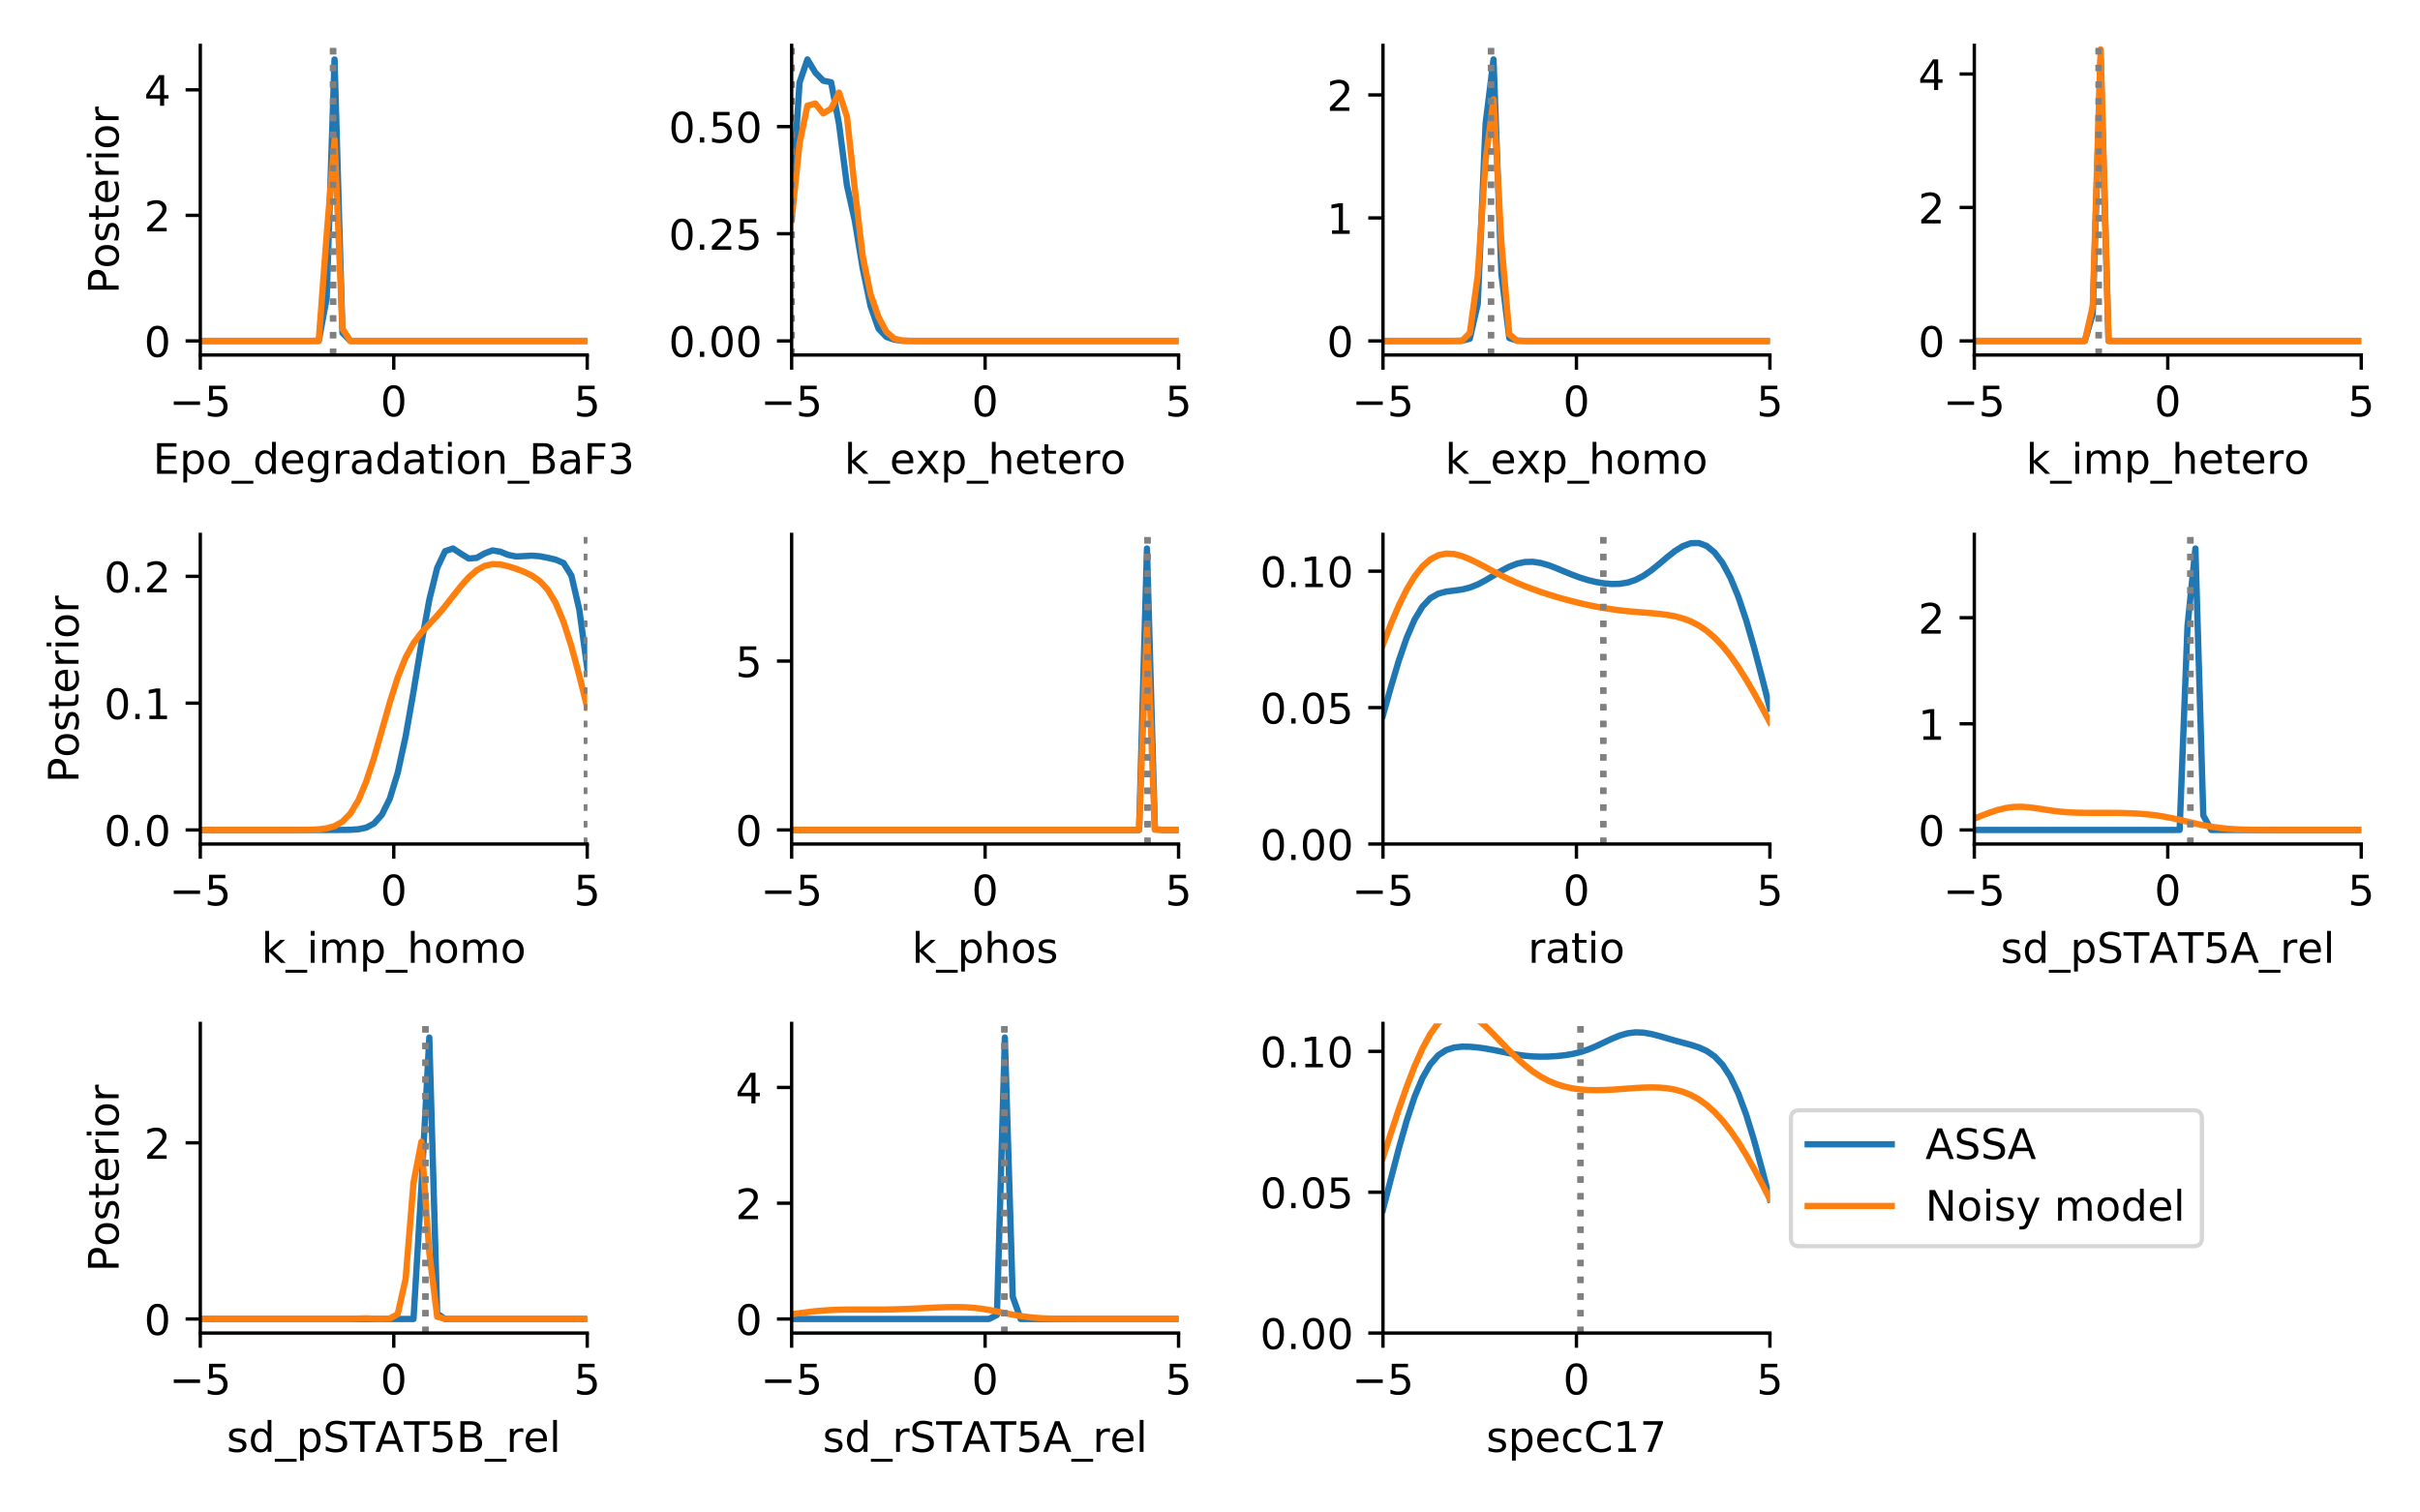 <?xml version="1.0" encoding="utf-8" standalone="no"?>
<!DOCTYPE svg PUBLIC "-//W3C//DTD SVG 1.1//EN"
  "http://www.w3.org/Graphics/SVG/1.1/DTD/svg11.dtd">
<!-- Created with matplotlib (https://matplotlib.org/) -->
<svg height="360pt" version="1.1" viewBox="0 0 576 360" width="576pt" xmlns="http://www.w3.org/2000/svg" xmlns:xlink="http://www.w3.org/1999/xlink">
 <defs>
  <style type="text/css">
*{stroke-linecap:butt;stroke-linejoin:round;}
  </style>
 </defs>
 <g id="figure_1">
  <g id="patch_1">
   <path d="M 0 360 
L 576 360 
L 576 0 
L 0 0 
z
" style="fill:#ffffff;"/>
  </g>
  <g id="axes_1">
   <g id="patch_2">
    <path d="M 47.675 84.494 
L 139.769 84.494 
L 139.769 10.8 
L 47.675 10.8 
z
" style="fill:#ffffff;"/>
   </g>
   <g id="matplotlib.axis_1">
    <g id="xtick_1">
     <g id="line2d_1">
      <defs>
       <path d="M 0 0 
L 0 3.5 
" id="mf94a8ca919" style="stroke:#000000;stroke-width:0.8;"/>
      </defs>
      <g>
       <use style="stroke:#000000;stroke-width:0.8;" x="47.675" xlink:href="#mf94a8ca919" y="84.494"/>
      </g>
     </g>
     <g id="text_1">
      <!-- −5 -->
      <defs>
       <path d="M 10.594 35.5 
L 73.188 35.5 
L 73.188 27.203 
L 10.594 27.203 
z
" id="DejaVuSans-8722"/>
       <path d="M 10.797 72.906 
L 49.516 72.906 
L 49.516 64.594 
L 19.828 64.594 
L 19.828 46.734 
Q 21.969 47.469 24.109 47.828 
Q 26.266 48.188 28.422 48.188 
Q 40.625 48.188 47.75 41.5 
Q 54.891 34.812 54.891 23.391 
Q 54.891 11.625 47.562 5.094 
Q 40.234 -1.422 26.906 -1.422 
Q 22.312 -1.422 17.547 -0.641 
Q 12.797 0.141 7.719 1.703 
L 7.719 11.625 
Q 12.109 9.234 16.797 8.062 
Q 21.484 6.891 26.703 6.891 
Q 35.156 6.891 40.078 11.328 
Q 45.016 15.766 45.016 23.391 
Q 45.016 31 40.078 35.438 
Q 35.156 39.891 26.703 39.891 
Q 22.75 39.891 18.812 39.016 
Q 14.891 38.141 10.797 36.281 
z
" id="DejaVuSans-53"/>
      </defs>
      <g transform="translate(40.304 99.092)scale(0.1 -0.1)">
       <use xlink:href="#DejaVuSans-8722"/>
       <use x="83.789" xlink:href="#DejaVuSans-53"/>
      </g>
     </g>
    </g>
    <g id="xtick_2">
     <g id="line2d_2">
      <g>
       <use style="stroke:#000000;stroke-width:0.8;" x="93.722" xlink:href="#mf94a8ca919" y="84.494"/>
      </g>
     </g>
     <g id="text_2">
      <!-- 0 -->
      <defs>
       <path d="M 31.781 66.406 
Q 24.172 66.406 20.328 58.906 
Q 16.5 51.422 16.5 36.375 
Q 16.5 21.391 20.328 13.891 
Q 24.172 6.391 31.781 6.391 
Q 39.453 6.391 43.281 13.891 
Q 47.125 21.391 47.125 36.375 
Q 47.125 51.422 43.281 58.906 
Q 39.453 66.406 31.781 66.406 
z
M 31.781 74.219 
Q 44.047 74.219 50.516 64.516 
Q 56.984 54.828 56.984 36.375 
Q 56.984 17.969 50.516 8.266 
Q 44.047 -1.422 31.781 -1.422 
Q 19.531 -1.422 13.062 8.266 
Q 6.594 17.969 6.594 36.375 
Q 6.594 54.828 13.062 64.516 
Q 19.531 74.219 31.781 74.219 
z
" id="DejaVuSans-48"/>
      </defs>
      <g transform="translate(90.541 99.092)scale(0.1 -0.1)">
       <use xlink:href="#DejaVuSans-48"/>
      </g>
     </g>
    </g>
    <g id="xtick_3">
     <g id="line2d_3">
      <g>
       <use style="stroke:#000000;stroke-width:0.8;" x="139.769" xlink:href="#mf94a8ca919" y="84.494"/>
      </g>
     </g>
     <g id="text_3">
      <!-- 5 -->
      <g transform="translate(136.588 99.092)scale(0.1 -0.1)">
       <use xlink:href="#DejaVuSans-53"/>
      </g>
     </g>
    </g>
    <g id="text_4">
     <!-- Epo_degradation_BaF3 -->
     <defs>
      <path d="M 9.812 72.906 
L 55.906 72.906 
L 55.906 64.594 
L 19.672 64.594 
L 19.672 43.016 
L 54.391 43.016 
L 54.391 34.719 
L 19.672 34.719 
L 19.672 8.297 
L 56.781 8.297 
L 56.781 0 
L 9.812 0 
z
" id="DejaVuSans-69"/>
      <path d="M 18.109 8.203 
L 18.109 -20.797 
L 9.078 -20.797 
L 9.078 54.688 
L 18.109 54.688 
L 18.109 46.391 
Q 20.953 51.266 25.266 53.625 
Q 29.594 56 35.594 56 
Q 45.562 56 51.781 48.094 
Q 58.016 40.188 58.016 27.297 
Q 58.016 14.406 51.781 6.484 
Q 45.562 -1.422 35.594 -1.422 
Q 29.594 -1.422 25.266 0.953 
Q 20.953 3.328 18.109 8.203 
z
M 48.688 27.297 
Q 48.688 37.203 44.609 42.844 
Q 40.531 48.484 33.406 48.484 
Q 26.266 48.484 22.188 42.844 
Q 18.109 37.203 18.109 27.297 
Q 18.109 17.391 22.188 11.75 
Q 26.266 6.109 33.406 6.109 
Q 40.531 6.109 44.609 11.75 
Q 48.688 17.391 48.688 27.297 
z
" id="DejaVuSans-112"/>
      <path d="M 30.609 48.391 
Q 23.391 48.391 19.188 42.75 
Q 14.984 37.109 14.984 27.297 
Q 14.984 17.484 19.156 11.844 
Q 23.344 6.203 30.609 6.203 
Q 37.797 6.203 41.984 11.859 
Q 46.188 17.531 46.188 27.297 
Q 46.188 37.016 41.984 42.703 
Q 37.797 48.391 30.609 48.391 
z
M 30.609 56 
Q 42.328 56 49.016 48.375 
Q 55.719 40.766 55.719 27.297 
Q 55.719 13.875 49.016 6.219 
Q 42.328 -1.422 30.609 -1.422 
Q 18.844 -1.422 12.172 6.219 
Q 5.516 13.875 5.516 27.297 
Q 5.516 40.766 12.172 48.375 
Q 18.844 56 30.609 56 
z
" id="DejaVuSans-111"/>
      <path d="M 50.984 -16.609 
L 50.984 -23.578 
L -0.984 -23.578 
L -0.984 -16.609 
z
" id="DejaVuSans-95"/>
      <path d="M 45.406 46.391 
L 45.406 75.984 
L 54.391 75.984 
L 54.391 0 
L 45.406 0 
L 45.406 8.203 
Q 42.578 3.328 38.25 0.953 
Q 33.938 -1.422 27.875 -1.422 
Q 17.969 -1.422 11.734 6.484 
Q 5.516 14.406 5.516 27.297 
Q 5.516 40.188 11.734 48.094 
Q 17.969 56 27.875 56 
Q 33.938 56 38.25 53.625 
Q 42.578 51.266 45.406 46.391 
z
M 14.797 27.297 
Q 14.797 17.391 18.875 11.75 
Q 22.953 6.109 30.078 6.109 
Q 37.203 6.109 41.297 11.75 
Q 45.406 17.391 45.406 27.297 
Q 45.406 37.203 41.297 42.844 
Q 37.203 48.484 30.078 48.484 
Q 22.953 48.484 18.875 42.844 
Q 14.797 37.203 14.797 27.297 
z
" id="DejaVuSans-100"/>
      <path d="M 56.203 29.594 
L 56.203 25.203 
L 14.891 25.203 
Q 15.484 15.922 20.484 11.062 
Q 25.484 6.203 34.422 6.203 
Q 39.594 6.203 44.453 7.469 
Q 49.312 8.734 54.109 11.281 
L 54.109 2.781 
Q 49.266 0.734 44.188 -0.344 
Q 39.109 -1.422 33.891 -1.422 
Q 20.797 -1.422 13.156 6.188 
Q 5.516 13.812 5.516 26.812 
Q 5.516 40.234 12.766 48.109 
Q 20.016 56 32.328 56 
Q 43.359 56 49.781 48.891 
Q 56.203 41.797 56.203 29.594 
z
M 47.219 32.234 
Q 47.125 39.594 43.094 43.984 
Q 39.062 48.391 32.422 48.391 
Q 24.906 48.391 20.391 44.141 
Q 15.875 39.891 15.188 32.172 
z
" id="DejaVuSans-101"/>
      <path d="M 45.406 27.984 
Q 45.406 37.75 41.375 43.109 
Q 37.359 48.484 30.078 48.484 
Q 22.859 48.484 18.828 43.109 
Q 14.797 37.75 14.797 27.984 
Q 14.797 18.266 18.828 12.891 
Q 22.859 7.516 30.078 7.516 
Q 37.359 7.516 41.375 12.891 
Q 45.406 18.266 45.406 27.984 
z
M 54.391 6.781 
Q 54.391 -7.172 48.188 -13.984 
Q 42 -20.797 29.203 -20.797 
Q 24.469 -20.797 20.266 -20.094 
Q 16.062 -19.391 12.109 -17.922 
L 12.109 -9.188 
Q 16.062 -11.328 19.922 -12.344 
Q 23.781 -13.375 27.781 -13.375 
Q 36.625 -13.375 41.016 -8.766 
Q 45.406 -4.156 45.406 5.172 
L 45.406 9.625 
Q 42.625 4.781 38.281 2.391 
Q 33.938 0 27.875 0 
Q 17.828 0 11.672 7.656 
Q 5.516 15.328 5.516 27.984 
Q 5.516 40.672 11.672 48.328 
Q 17.828 56 27.875 56 
Q 33.938 56 38.281 53.609 
Q 42.625 51.219 45.406 46.391 
L 45.406 54.688 
L 54.391 54.688 
z
" id="DejaVuSans-103"/>
      <path d="M 41.109 46.297 
Q 39.594 47.172 37.812 47.578 
Q 36.031 48 33.891 48 
Q 26.266 48 22.188 43.047 
Q 18.109 38.094 18.109 28.812 
L 18.109 0 
L 9.078 0 
L 9.078 54.688 
L 18.109 54.688 
L 18.109 46.188 
Q 20.953 51.172 25.484 53.578 
Q 30.031 56 36.531 56 
Q 37.453 56 38.578 55.875 
Q 39.703 55.766 41.062 55.516 
z
" id="DejaVuSans-114"/>
      <path d="M 34.281 27.484 
Q 23.391 27.484 19.188 25 
Q 14.984 22.516 14.984 16.5 
Q 14.984 11.719 18.141 8.906 
Q 21.297 6.109 26.703 6.109 
Q 34.188 6.109 38.703 11.406 
Q 43.219 16.703 43.219 25.484 
L 43.219 27.484 
z
M 52.203 31.203 
L 52.203 0 
L 43.219 0 
L 43.219 8.297 
Q 40.141 3.328 35.547 0.953 
Q 30.953 -1.422 24.312 -1.422 
Q 15.922 -1.422 10.953 3.297 
Q 6 8.016 6 15.922 
Q 6 25.141 12.172 29.828 
Q 18.359 34.516 30.609 34.516 
L 43.219 34.516 
L 43.219 35.406 
Q 43.219 41.609 39.141 45 
Q 35.062 48.391 27.688 48.391 
Q 23 48.391 18.547 47.266 
Q 14.109 46.141 10.016 43.891 
L 10.016 52.203 
Q 14.938 54.109 19.578 55.047 
Q 24.219 56 28.609 56 
Q 40.484 56 46.344 49.844 
Q 52.203 43.703 52.203 31.203 
z
" id="DejaVuSans-97"/>
      <path d="M 18.312 70.219 
L 18.312 54.688 
L 36.812 54.688 
L 36.812 47.703 
L 18.312 47.703 
L 18.312 18.016 
Q 18.312 11.328 20.141 9.422 
Q 21.969 7.516 27.594 7.516 
L 36.812 7.516 
L 36.812 0 
L 27.594 0 
Q 17.188 0 13.234 3.875 
Q 9.281 7.766 9.281 18.016 
L 9.281 47.703 
L 2.688 47.703 
L 2.688 54.688 
L 9.281 54.688 
L 9.281 70.219 
z
" id="DejaVuSans-116"/>
      <path d="M 9.422 54.688 
L 18.406 54.688 
L 18.406 0 
L 9.422 0 
z
M 9.422 75.984 
L 18.406 75.984 
L 18.406 64.594 
L 9.422 64.594 
z
" id="DejaVuSans-105"/>
      <path d="M 54.891 33.016 
L 54.891 0 
L 45.906 0 
L 45.906 32.719 
Q 45.906 40.484 42.875 44.328 
Q 39.844 48.188 33.797 48.188 
Q 26.516 48.188 22.312 43.547 
Q 18.109 38.922 18.109 30.906 
L 18.109 0 
L 9.078 0 
L 9.078 54.688 
L 18.109 54.688 
L 18.109 46.188 
Q 21.344 51.125 25.703 53.562 
Q 30.078 56 35.797 56 
Q 45.219 56 50.047 50.172 
Q 54.891 44.344 54.891 33.016 
z
" id="DejaVuSans-110"/>
      <path d="M 19.672 34.812 
L 19.672 8.109 
L 35.5 8.109 
Q 43.453 8.109 47.281 11.406 
Q 51.125 14.703 51.125 21.484 
Q 51.125 28.328 47.281 31.562 
Q 43.453 34.812 35.5 34.812 
z
M 19.672 64.797 
L 19.672 42.828 
L 34.281 42.828 
Q 41.5 42.828 45.031 45.531 
Q 48.578 48.25 48.578 53.812 
Q 48.578 59.328 45.031 62.062 
Q 41.5 64.797 34.281 64.797 
z
M 9.812 72.906 
L 35.016 72.906 
Q 46.297 72.906 52.391 68.219 
Q 58.5 63.531 58.5 54.891 
Q 58.5 48.188 55.375 44.234 
Q 52.25 40.281 46.188 39.312 
Q 53.469 37.75 57.5 32.781 
Q 61.531 27.828 61.531 20.406 
Q 61.531 10.641 54.891 5.312 
Q 48.25 0 35.984 0 
L 9.812 0 
z
" id="DejaVuSans-66"/>
      <path d="M 9.812 72.906 
L 51.703 72.906 
L 51.703 64.594 
L 19.672 64.594 
L 19.672 43.109 
L 48.578 43.109 
L 48.578 34.812 
L 19.672 34.812 
L 19.672 0 
L 9.812 0 
z
" id="DejaVuSans-70"/>
      <path d="M 40.578 39.312 
Q 47.656 37.797 51.625 33 
Q 55.609 28.219 55.609 21.188 
Q 55.609 10.406 48.188 4.484 
Q 40.766 -1.422 27.094 -1.422 
Q 22.516 -1.422 17.656 -0.516 
Q 12.797 0.391 7.625 2.203 
L 7.625 11.719 
Q 11.719 9.328 16.594 8.109 
Q 21.484 6.891 26.812 6.891 
Q 36.078 6.891 40.938 10.547 
Q 45.797 14.203 45.797 21.188 
Q 45.797 27.641 41.281 31.266 
Q 36.766 34.906 28.719 34.906 
L 20.219 34.906 
L 20.219 43.016 
L 29.109 43.016 
Q 36.375 43.016 40.234 45.922 
Q 44.094 48.828 44.094 54.297 
Q 44.094 59.906 40.109 62.906 
Q 36.141 65.922 28.719 65.922 
Q 24.656 65.922 20.016 65.031 
Q 15.375 64.156 9.812 62.312 
L 9.812 71.094 
Q 15.438 72.656 20.344 73.438 
Q 25.25 74.219 29.594 74.219 
Q 40.828 74.219 47.359 69.109 
Q 53.906 64.016 53.906 55.328 
Q 53.906 49.266 50.438 45.094 
Q 46.969 40.922 40.578 39.312 
z
" id="DejaVuSans-51"/>
     </defs>
     <g transform="translate(36.418 112.77)scale(0.1 -0.1)">
      <use xlink:href="#DejaVuSans-69"/>
      <use x="63.184" xlink:href="#DejaVuSans-112"/>
      <use x="126.66" xlink:href="#DejaVuSans-111"/>
      <use x="187.842" xlink:href="#DejaVuSans-95"/>
      <use x="237.842" xlink:href="#DejaVuSans-100"/>
      <use x="301.318" xlink:href="#DejaVuSans-101"/>
      <use x="362.842" xlink:href="#DejaVuSans-103"/>
      <use x="426.318" xlink:href="#DejaVuSans-114"/>
      <use x="467.432" xlink:href="#DejaVuSans-97"/>
      <use x="528.711" xlink:href="#DejaVuSans-100"/>
      <use x="592.188" xlink:href="#DejaVuSans-97"/>
      <use x="653.467" xlink:href="#DejaVuSans-116"/>
      <use x="692.676" xlink:href="#DejaVuSans-105"/>
      <use x="720.459" xlink:href="#DejaVuSans-111"/>
      <use x="781.641" xlink:href="#DejaVuSans-110"/>
      <use x="845.02" xlink:href="#DejaVuSans-95"/>
      <use x="895.02" xlink:href="#DejaVuSans-66"/>
      <use x="963.623" xlink:href="#DejaVuSans-97"/>
      <use x="1024.902" xlink:href="#DejaVuSans-70"/>
      <use x="1082.422" xlink:href="#DejaVuSans-51"/>
     </g>
    </g>
   </g>
   <g id="matplotlib.axis_2">
    <g id="ytick_1">
     <g id="line2d_4">
      <defs>
       <path d="M 0 0 
L -3.5 0 
" id="mebcab5abcd" style="stroke:#000000;stroke-width:0.8;"/>
      </defs>
      <g>
       <use style="stroke:#000000;stroke-width:0.8;" x="47.675" xlink:href="#mebcab5abcd" y="81.144"/>
      </g>
     </g>
     <g id="text_5">
      <!-- 0 -->
      <g transform="translate(34.312 84.943)scale(0.1 -0.1)">
       <use xlink:href="#DejaVuSans-48"/>
      </g>
     </g>
    </g>
    <g id="ytick_2">
     <g id="line2d_5">
      <g>
       <use style="stroke:#000000;stroke-width:0.8;" x="47.675" xlink:href="#mebcab5abcd" y="51.261"/>
      </g>
     </g>
     <g id="text_6">
      <!-- 2 -->
      <defs>
       <path d="M 19.188 8.297 
L 53.609 8.297 
L 53.609 0 
L 7.328 0 
L 7.328 8.297 
Q 12.938 14.109 22.625 23.891 
Q 32.328 33.688 34.812 36.531 
Q 39.547 41.844 41.422 45.531 
Q 43.312 49.219 43.312 52.781 
Q 43.312 58.594 39.234 62.25 
Q 35.156 65.922 28.609 65.922 
Q 23.969 65.922 18.812 64.312 
Q 13.672 62.703 7.812 59.422 
L 7.812 69.391 
Q 13.766 71.781 18.938 73 
Q 24.125 74.219 28.422 74.219 
Q 39.75 74.219 46.484 68.547 
Q 53.219 62.891 53.219 53.422 
Q 53.219 48.922 51.531 44.891 
Q 49.859 40.875 45.406 35.406 
Q 44.188 33.984 37.641 27.219 
Q 31.109 20.453 19.188 8.297 
z
" id="DejaVuSans-50"/>
      </defs>
      <g transform="translate(34.312 55.06)scale(0.1 -0.1)">
       <use xlink:href="#DejaVuSans-50"/>
      </g>
     </g>
    </g>
    <g id="ytick_3">
     <g id="line2d_6">
      <g>
       <use style="stroke:#000000;stroke-width:0.8;" x="47.675" xlink:href="#mebcab5abcd" y="21.377"/>
      </g>
     </g>
     <g id="text_7">
      <!-- 4 -->
      <defs>
       <path d="M 37.797 64.312 
L 12.891 25.391 
L 37.797 25.391 
z
M 35.203 72.906 
L 47.609 72.906 
L 47.609 25.391 
L 58.016 25.391 
L 58.016 17.188 
L 47.609 17.188 
L 47.609 0 
L 37.797 0 
L 37.797 17.188 
L 4.891 17.188 
L 4.891 26.703 
z
" id="DejaVuSans-52"/>
      </defs>
      <g transform="translate(34.312 25.176)scale(0.1 -0.1)">
       <use xlink:href="#DejaVuSans-52"/>
      </g>
     </g>
    </g>
    <g id="text_8">
     <!-- Posterior -->
     <defs>
      <path d="M 19.672 64.797 
L 19.672 37.406 
L 32.078 37.406 
Q 38.969 37.406 42.719 40.969 
Q 46.484 44.531 46.484 51.125 
Q 46.484 57.672 42.719 61.234 
Q 38.969 64.797 32.078 64.797 
z
M 9.812 72.906 
L 32.078 72.906 
Q 44.344 72.906 50.609 67.359 
Q 56.891 61.812 56.891 51.125 
Q 56.891 40.328 50.609 34.812 
Q 44.344 29.297 32.078 29.297 
L 19.672 29.297 
L 19.672 0 
L 9.812 0 
z
" id="DejaVuSans-80"/>
      <path d="M 44.281 53.078 
L 44.281 44.578 
Q 40.484 46.531 36.375 47.5 
Q 32.281 48.484 27.875 48.484 
Q 21.188 48.484 17.844 46.438 
Q 14.5 44.391 14.5 40.281 
Q 14.5 37.156 16.891 35.375 
Q 19.281 33.594 26.516 31.984 
L 29.594 31.297 
Q 39.156 29.25 43.188 25.516 
Q 47.219 21.781 47.219 15.094 
Q 47.219 7.469 41.188 3.016 
Q 35.156 -1.422 24.609 -1.422 
Q 20.219 -1.422 15.453 -0.562 
Q 10.688 0.297 5.422 2 
L 5.422 11.281 
Q 10.406 8.688 15.234 7.391 
Q 20.062 6.109 24.812 6.109 
Q 31.156 6.109 34.562 8.281 
Q 37.984 10.453 37.984 14.406 
Q 37.984 18.062 35.516 20.016 
Q 33.062 21.969 24.703 23.781 
L 21.578 24.516 
Q 13.234 26.266 9.516 29.906 
Q 5.812 33.547 5.812 39.891 
Q 5.812 47.609 11.281 51.797 
Q 16.75 56 26.812 56 
Q 31.781 56 36.172 55.266 
Q 40.578 54.547 44.281 53.078 
z
" id="DejaVuSans-115"/>
     </defs>
     <g transform="translate(28.233 69.92)rotate(-90)scale(0.1 -0.1)">
      <use xlink:href="#DejaVuSans-80"/>
      <use x="60.256" xlink:href="#DejaVuSans-111"/>
      <use x="121.438" xlink:href="#DejaVuSans-115"/>
      <use x="173.537" xlink:href="#DejaVuSans-116"/>
      <use x="212.746" xlink:href="#DejaVuSans-101"/>
      <use x="274.27" xlink:href="#DejaVuSans-114"/>
      <use x="315.383" xlink:href="#DejaVuSans-105"/>
      <use x="343.166" xlink:href="#DejaVuSans-111"/>
      <use x="404.348" xlink:href="#DejaVuSans-114"/>
     </g>
    </g>
   </g>
   <g id="line2d_7">
    <path clip-path="url(#p52e6a7655d)" d="M 47.675 81.144 
L 49.554 81.144 
L 51.434 81.144 
L 53.313 81.144 
L 55.193 81.144 
L 57.072 81.144 
L 58.952 81.144 
L 60.831 81.144 
L 62.711 81.144 
L 64.59 81.144 
L 66.47 81.144 
L 68.349 81.144 
L 70.229 81.144 
L 72.108 81.144 
L 73.988 81.144 
L 75.867 81.144 
L 77.747 71.02 
L 79.626 14.15 
L 81.506 79.229 
L 83.385 81.144 
L 85.265 81.144 
L 87.144 81.144 
L 89.024 81.144 
L 90.903 81.144 
L 92.782 81.144 
L 94.662 81.144 
L 96.541 81.144 
L 98.421 81.144 
L 100.3 81.144 
L 102.18 81.144 
L 104.059 81.144 
L 105.939 81.144 
L 107.818 81.144 
L 109.698 81.144 
L 111.577 81.144 
L 113.457 81.144 
L 115.336 81.144 
L 117.216 81.144 
L 119.095 81.144 
L 120.975 81.144 
L 122.854 81.144 
L 124.734 81.144 
L 126.613 81.144 
L 128.493 81.144 
L 130.372 81.144 
L 132.252 81.144 
L 134.131 81.144 
L 136.01 81.144 
L 137.89 81.144 
L 139.769 81.144 
" style="fill:none;stroke:#1f77b4;stroke-linecap:square;stroke-width:1.5;"/>
   </g>
   <g id="line2d_8">
    <path clip-path="url(#p52e6a7655d)" d="M 79.273 84.494 
L 79.273 10.8 
" style="fill:none;stroke:#808080;stroke-dasharray:1.5,2.475;stroke-dashoffset:0;stroke-width:1.5;"/>
   </g>
   <g id="line2d_9">
    <path clip-path="url(#p52e6a7655d)" d="M 47.675 81.144 
L 49.554 81.144 
L 51.434 81.144 
L 53.313 81.144 
L 55.193 81.144 
L 57.072 81.144 
L 58.952 81.144 
L 60.831 81.144 
L 62.711 81.144 
L 64.59 81.144 
L 66.47 81.144 
L 68.349 81.144 
L 70.229 81.144 
L 72.108 81.144 
L 73.988 81.144 
L 75.867 81.076 
L 77.747 55.974 
L 79.626 33.185 
L 81.506 78.227 
L 83.385 81.144 
L 85.265 81.144 
L 87.144 81.144 
L 89.024 81.144 
L 90.903 81.144 
L 92.782 81.144 
L 94.662 81.144 
L 96.541 81.144 
L 98.421 81.144 
L 100.3 81.144 
L 102.18 81.144 
L 104.059 81.144 
L 105.939 81.144 
L 107.818 81.144 
L 109.698 81.144 
L 111.577 81.144 
L 113.457 81.144 
L 115.336 81.144 
L 117.216 81.144 
L 119.095 81.144 
L 120.975 81.144 
L 122.854 81.144 
L 124.734 81.144 
L 126.613 81.144 
L 128.493 81.144 
L 130.372 81.144 
L 132.252 81.144 
L 134.131 81.144 
L 136.01 81.144 
L 137.89 81.144 
L 139.769 81.144 
" style="fill:none;stroke:#ff7f0e;stroke-linecap:square;stroke-width:1.5;"/>
   </g>
   <g id="line2d_10">
    <path clip-path="url(#p52e6a7655d)" d="M 79.273 84.494 
L 79.273 10.8 
" style="fill:none;stroke:#808080;stroke-dasharray:1.5,2.475;stroke-dashoffset:0;stroke-width:1.5;"/>
   </g>
   <g id="patch_3">
    <path d="M 47.675 84.494 
L 47.675 10.8 
" style="fill:none;stroke:#000000;stroke-linecap:square;stroke-linejoin:miter;stroke-width:0.8;"/>
   </g>
   <g id="patch_4">
    <path d="M 47.675 84.494 
L 139.769 84.494 
" style="fill:none;stroke:#000000;stroke-linecap:square;stroke-linejoin:miter;stroke-width:0.8;"/>
   </g>
  </g>
  <g id="axes_2">
   <g id="patch_5">
    <path d="M 188.423 84.494 
L 280.517 84.494 
L 280.517 10.8 
L 188.423 10.8 
z
" style="fill:#ffffff;"/>
   </g>
   <g id="matplotlib.axis_3">
    <g id="xtick_4">
     <g id="line2d_11">
      <g>
       <use style="stroke:#000000;stroke-width:0.8;" x="188.423" xlink:href="#mf94a8ca919" y="84.494"/>
      </g>
     </g>
     <g id="text_9">
      <!-- −5 -->
      <g transform="translate(181.052 99.092)scale(0.1 -0.1)">
       <use xlink:href="#DejaVuSans-8722"/>
       <use x="83.789" xlink:href="#DejaVuSans-53"/>
      </g>
     </g>
    </g>
    <g id="xtick_5">
     <g id="line2d_12">
      <g>
       <use style="stroke:#000000;stroke-width:0.8;" x="234.47" xlink:href="#mf94a8ca919" y="84.494"/>
      </g>
     </g>
     <g id="text_10">
      <!-- 0 -->
      <g transform="translate(231.289 99.092)scale(0.1 -0.1)">
       <use xlink:href="#DejaVuSans-48"/>
      </g>
     </g>
    </g>
    <g id="xtick_6">
     <g id="line2d_13">
      <g>
       <use style="stroke:#000000;stroke-width:0.8;" x="280.517" xlink:href="#mf94a8ca919" y="84.494"/>
      </g>
     </g>
     <g id="text_11">
      <!-- 5 -->
      <g transform="translate(277.336 99.092)scale(0.1 -0.1)">
       <use xlink:href="#DejaVuSans-53"/>
      </g>
     </g>
    </g>
    <g id="text_12">
     <!-- k_exp_hetero -->
     <defs>
      <path d="M 9.078 75.984 
L 18.109 75.984 
L 18.109 31.109 
L 44.922 54.688 
L 56.391 54.688 
L 27.391 29.109 
L 57.625 0 
L 45.906 0 
L 18.109 26.703 
L 18.109 0 
L 9.078 0 
z
" id="DejaVuSans-107"/>
      <path d="M 54.891 54.688 
L 35.109 28.078 
L 55.906 0 
L 45.312 0 
L 29.391 21.484 
L 13.484 0 
L 2.875 0 
L 24.125 28.609 
L 4.688 54.688 
L 15.281 54.688 
L 29.781 35.203 
L 44.281 54.688 
z
" id="DejaVuSans-120"/>
      <path d="M 54.891 33.016 
L 54.891 0 
L 45.906 0 
L 45.906 32.719 
Q 45.906 40.484 42.875 44.328 
Q 39.844 48.188 33.797 48.188 
Q 26.516 48.188 22.312 43.547 
Q 18.109 38.922 18.109 30.906 
L 18.109 0 
L 9.078 0 
L 9.078 75.984 
L 18.109 75.984 
L 18.109 46.188 
Q 21.344 51.125 25.703 53.562 
Q 30.078 56 35.797 56 
Q 45.219 56 50.047 50.172 
Q 54.891 44.344 54.891 33.016 
z
" id="DejaVuSans-104"/>
     </defs>
     <g transform="translate(200.97 112.77)scale(0.1 -0.1)">
      <use xlink:href="#DejaVuSans-107"/>
      <use x="57.91" xlink:href="#DejaVuSans-95"/>
      <use x="107.91" xlink:href="#DejaVuSans-101"/>
      <use x="169.418" xlink:href="#DejaVuSans-120"/>
      <use x="228.598" xlink:href="#DejaVuSans-112"/>
      <use x="292.074" xlink:href="#DejaVuSans-95"/>
      <use x="342.074" xlink:href="#DejaVuSans-104"/>
      <use x="405.453" xlink:href="#DejaVuSans-101"/>
      <use x="466.977" xlink:href="#DejaVuSans-116"/>
      <use x="506.186" xlink:href="#DejaVuSans-101"/>
      <use x="567.709" xlink:href="#DejaVuSans-114"/>
      <use x="608.791" xlink:href="#DejaVuSans-111"/>
     </g>
    </g>
   </g>
   <g id="matplotlib.axis_4">
    <g id="ytick_4">
     <g id="line2d_14">
      <g>
       <use style="stroke:#000000;stroke-width:0.8;" x="188.423" xlink:href="#mebcab5abcd" y="81.144"/>
      </g>
     </g>
     <g id="text_13">
      <!-- 0.00 -->
      <defs>
       <path d="M 10.688 12.406 
L 21 12.406 
L 21 0 
L 10.688 0 
z
" id="DejaVuSans-46"/>
      </defs>
      <g transform="translate(159.157 84.943)scale(0.1 -0.1)">
       <use xlink:href="#DejaVuSans-48"/>
       <use x="63.623" xlink:href="#DejaVuSans-46"/>
       <use x="95.41" xlink:href="#DejaVuSans-48"/>
       <use x="159.033" xlink:href="#DejaVuSans-48"/>
      </g>
     </g>
    </g>
    <g id="ytick_5">
     <g id="line2d_15">
      <g>
       <use style="stroke:#000000;stroke-width:0.8;" x="188.423" xlink:href="#mebcab5abcd" y="55.636"/>
      </g>
     </g>
     <g id="text_14">
      <!-- 0.25 -->
      <g transform="translate(159.157 59.436)scale(0.1 -0.1)">
       <use xlink:href="#DejaVuSans-48"/>
       <use x="63.623" xlink:href="#DejaVuSans-46"/>
       <use x="95.41" xlink:href="#DejaVuSans-50"/>
       <use x="159.033" xlink:href="#DejaVuSans-53"/>
      </g>
     </g>
    </g>
    <g id="ytick_6">
     <g id="line2d_16">
      <g>
       <use style="stroke:#000000;stroke-width:0.8;" x="188.423" xlink:href="#mebcab5abcd" y="30.129"/>
      </g>
     </g>
     <g id="text_15">
      <!-- 0.50 -->
      <g transform="translate(159.157 33.928)scale(0.1 -0.1)">
       <use xlink:href="#DejaVuSans-48"/>
       <use x="63.623" xlink:href="#DejaVuSans-46"/>
       <use x="95.41" xlink:href="#DejaVuSans-53"/>
       <use x="159.033" xlink:href="#DejaVuSans-48"/>
      </g>
     </g>
    </g>
   </g>
   <g id="line2d_17">
    <path clip-path="url(#pc95984decd)" d="M 188.423 48.872 
L 190.302 19.666 
L 192.182 14.15 
L 194.061 17.279 
L 195.941 19.208 
L 197.82 19.583 
L 199.7 29.497 
L 201.579 44.116 
L 203.459 52.548 
L 205.338 63.861 
L 207.217 72.882 
L 209.097 78.218 
L 210.976 80.192 
L 212.856 80.84 
L 214.735 81.104 
L 216.615 81.143 
L 218.494 81.144 
L 220.374 81.144 
L 222.253 81.144 
L 224.133 81.144 
L 226.012 81.144 
L 227.892 81.144 
L 229.771 81.144 
L 231.651 81.144 
L 233.53 81.144 
L 235.41 81.144 
L 237.289 81.144 
L 239.169 81.144 
L 241.048 81.144 
L 242.928 81.144 
L 244.807 81.144 
L 246.687 81.144 
L 248.566 81.144 
L 250.445 81.144 
L 252.325 81.144 
L 254.204 81.144 
L 256.084 81.144 
L 257.963 81.144 
L 259.843 81.144 
L 261.722 81.144 
L 263.602 81.144 
L 265.481 81.144 
L 267.361 81.144 
L 269.24 81.144 
L 271.12 81.144 
L 272.999 81.144 
L 274.879 81.144 
L 276.758 81.144 
L 278.638 81.144 
L 280.517 81.144 
" style="fill:none;stroke:#1f77b4;stroke-linecap:square;stroke-width:1.5;"/>
   </g>
   <g id="line2d_18">
    <path clip-path="url(#pc95984decd)" d="M 188.425 84.494 
L 188.425 10.8 
" style="fill:none;stroke:#808080;stroke-dasharray:1.5,2.475;stroke-dashoffset:0;stroke-width:1.5;"/>
   </g>
   <g id="line2d_19">
    <path clip-path="url(#pc95984decd)" d="M 188.423 52.327 
L 190.302 34.156 
L 192.182 25.154 
L 194.061 24.645 
L 195.941 26.992 
L 197.82 25.859 
L 199.7 22.025 
L 201.579 27.763 
L 203.459 45.032 
L 205.338 60.957 
L 207.217 70.05 
L 209.097 75.445 
L 210.976 78.969 
L 212.856 80.604 
L 214.735 81.061 
L 216.615 81.136 
L 218.494 81.144 
L 220.374 81.144 
L 222.253 81.144 
L 224.133 81.144 
L 226.012 81.144 
L 227.892 81.144 
L 229.771 81.144 
L 231.651 81.144 
L 233.53 81.144 
L 235.41 81.144 
L 237.289 81.144 
L 239.169 81.144 
L 241.048 81.144 
L 242.928 81.144 
L 244.807 81.144 
L 246.687 81.144 
L 248.566 81.144 
L 250.445 81.144 
L 252.325 81.144 
L 254.204 81.144 
L 256.084 81.144 
L 257.963 81.144 
L 259.843 81.144 
L 261.722 81.144 
L 263.602 81.144 
L 265.481 81.144 
L 267.361 81.144 
L 269.24 81.144 
L 271.12 81.144 
L 272.999 81.144 
L 274.879 81.144 
L 276.758 81.144 
L 278.638 81.144 
L 280.517 81.144 
" style="fill:none;stroke:#ff7f0e;stroke-linecap:square;stroke-width:1.5;"/>
   </g>
   <g id="line2d_20">
    <path clip-path="url(#pc95984decd)" d="M 188.425 84.494 
L 188.425 10.8 
" style="fill:none;stroke:#808080;stroke-dasharray:1.5,2.475;stroke-dashoffset:0;stroke-width:1.5;"/>
   </g>
   <g id="patch_6">
    <path d="M 188.423 84.494 
L 188.423 10.8 
" style="fill:none;stroke:#000000;stroke-linecap:square;stroke-linejoin:miter;stroke-width:0.8;"/>
   </g>
   <g id="patch_7">
    <path d="M 188.423 84.494 
L 280.517 84.494 
" style="fill:none;stroke:#000000;stroke-linecap:square;stroke-linejoin:miter;stroke-width:0.8;"/>
   </g>
  </g>
  <g id="axes_3">
   <g id="patch_8">
    <path d="M 329.17 84.494 
L 421.265 84.494 
L 421.265 10.8 
L 329.17 10.8 
z
" style="fill:#ffffff;"/>
   </g>
   <g id="matplotlib.axis_5">
    <g id="xtick_7">
     <g id="line2d_21">
      <g>
       <use style="stroke:#000000;stroke-width:0.8;" x="329.17" xlink:href="#mf94a8ca919" y="84.494"/>
      </g>
     </g>
     <g id="text_16">
      <!-- −5 -->
      <g transform="translate(321.799 99.092)scale(0.1 -0.1)">
       <use xlink:href="#DejaVuSans-8722"/>
       <use x="83.789" xlink:href="#DejaVuSans-53"/>
      </g>
     </g>
    </g>
    <g id="xtick_8">
     <g id="line2d_22">
      <g>
       <use style="stroke:#000000;stroke-width:0.8;" x="375.218" xlink:href="#mf94a8ca919" y="84.494"/>
      </g>
     </g>
     <g id="text_17">
      <!-- 0 -->
      <g transform="translate(372.036 99.092)scale(0.1 -0.1)">
       <use xlink:href="#DejaVuSans-48"/>
      </g>
     </g>
    </g>
    <g id="xtick_9">
     <g id="line2d_23">
      <g>
       <use style="stroke:#000000;stroke-width:0.8;" x="421.265" xlink:href="#mf94a8ca919" y="84.494"/>
      </g>
     </g>
     <g id="text_18">
      <!-- 5 -->
      <g transform="translate(418.084 99.092)scale(0.1 -0.1)">
       <use xlink:href="#DejaVuSans-53"/>
      </g>
     </g>
    </g>
    <g id="text_19">
     <!-- k_exp_homo -->
     <defs>
      <path d="M 52 44.188 
Q 55.375 50.25 60.062 53.125 
Q 64.75 56 71.094 56 
Q 79.641 56 84.281 50.016 
Q 88.922 44.047 88.922 33.016 
L 88.922 0 
L 79.891 0 
L 79.891 32.719 
Q 79.891 40.578 77.094 44.375 
Q 74.312 48.188 68.609 48.188 
Q 61.625 48.188 57.562 43.547 
Q 53.516 38.922 53.516 30.906 
L 53.516 0 
L 44.484 0 
L 44.484 32.719 
Q 44.484 40.625 41.703 44.406 
Q 38.922 48.188 33.109 48.188 
Q 26.219 48.188 22.156 43.531 
Q 18.109 38.875 18.109 30.906 
L 18.109 0 
L 9.078 0 
L 9.078 54.688 
L 18.109 54.688 
L 18.109 46.188 
Q 21.188 51.219 25.484 53.609 
Q 29.781 56 35.688 56 
Q 41.656 56 45.828 52.969 
Q 50 49.953 52 44.188 
z
" id="DejaVuSans-109"/>
     </defs>
     <g transform="translate(343.955 112.77)scale(0.1 -0.1)">
      <use xlink:href="#DejaVuSans-107"/>
      <use x="57.91" xlink:href="#DejaVuSans-95"/>
      <use x="107.91" xlink:href="#DejaVuSans-101"/>
      <use x="169.418" xlink:href="#DejaVuSans-120"/>
      <use x="228.598" xlink:href="#DejaVuSans-112"/>
      <use x="292.074" xlink:href="#DejaVuSans-95"/>
      <use x="342.074" xlink:href="#DejaVuSans-104"/>
      <use x="405.453" xlink:href="#DejaVuSans-111"/>
      <use x="466.635" xlink:href="#DejaVuSans-109"/>
      <use x="564.047" xlink:href="#DejaVuSans-111"/>
     </g>
    </g>
   </g>
   <g id="matplotlib.axis_6">
    <g id="ytick_7">
     <g id="line2d_24">
      <g>
       <use style="stroke:#000000;stroke-width:0.8;" x="329.17" xlink:href="#mebcab5abcd" y="81.144"/>
      </g>
     </g>
     <g id="text_20">
      <!-- 0 -->
      <g transform="translate(315.808 84.943)scale(0.1 -0.1)">
       <use xlink:href="#DejaVuSans-48"/>
      </g>
     </g>
    </g>
    <g id="ytick_8">
     <g id="line2d_25">
      <g>
       <use style="stroke:#000000;stroke-width:0.8;" x="329.17" xlink:href="#mebcab5abcd" y="51.867"/>
      </g>
     </g>
     <g id="text_21">
      <!-- 1 -->
      <defs>
       <path d="M 12.406 8.297 
L 28.516 8.297 
L 28.516 63.922 
L 10.984 60.406 
L 10.984 69.391 
L 28.422 72.906 
L 38.281 72.906 
L 38.281 8.297 
L 54.391 8.297 
L 54.391 0 
L 12.406 0 
z
" id="DejaVuSans-49"/>
      </defs>
      <g transform="translate(315.808 55.666)scale(0.1 -0.1)">
       <use xlink:href="#DejaVuSans-49"/>
      </g>
     </g>
    </g>
    <g id="ytick_9">
     <g id="line2d_26">
      <g>
       <use style="stroke:#000000;stroke-width:0.8;" x="329.17" xlink:href="#mebcab5abcd" y="22.589"/>
      </g>
     </g>
     <g id="text_22">
      <!-- 2 -->
      <g transform="translate(315.808 26.388)scale(0.1 -0.1)">
       <use xlink:href="#DejaVuSans-50"/>
      </g>
     </g>
    </g>
   </g>
   <g id="line2d_27">
    <path clip-path="url(#pbbdfe919b1)" d="M 329.17 81.144 
L 331.05 81.144 
L 332.929 81.144 
L 334.809 81.144 
L 336.688 81.144 
L 338.568 81.144 
L 340.447 81.144 
L 342.327 81.144 
L 344.206 81.144 
L 346.086 81.144 
L 347.965 81.104 
L 349.845 80.614 
L 351.724 72.38 
L 353.604 29.394 
L 355.483 14.15 
L 357.363 65.263 
L 359.242 80.459 
L 361.122 81.084 
L 363.001 81.144 
L 364.88 81.144 
L 366.76 81.144 
L 368.639 81.144 
L 370.519 81.144 
L 372.398 81.144 
L 374.278 81.144 
L 376.157 81.144 
L 378.037 81.144 
L 379.916 81.144 
L 381.796 81.144 
L 383.675 81.144 
L 385.555 81.144 
L 387.434 81.144 
L 389.314 81.144 
L 391.193 81.144 
L 393.073 81.144 
L 394.952 81.144 
L 396.832 81.144 
L 398.711 81.144 
L 400.591 81.144 
L 402.47 81.144 
L 404.35 81.144 
L 406.229 81.144 
L 408.108 81.144 
L 409.988 81.144 
L 411.867 81.144 
L 413.747 81.144 
L 415.626 81.144 
L 417.506 81.144 
L 419.385 81.144 
L 421.265 81.144 
" style="fill:none;stroke:#1f77b4;stroke-linecap:square;stroke-width:1.5;"/>
   </g>
   <g id="line2d_28">
    <path clip-path="url(#pbbdfe919b1)" d="M 354.868 84.494 
L 354.868 10.8 
" style="fill:none;stroke:#808080;stroke-dasharray:1.5,2.475;stroke-dashoffset:0;stroke-width:1.5;"/>
   </g>
   <g id="line2d_29">
    <path clip-path="url(#pbbdfe919b1)" d="M 329.17 81.144 
L 331.05 81.144 
L 332.929 81.144 
L 334.809 81.144 
L 336.688 81.144 
L 338.568 81.144 
L 340.447 81.144 
L 342.327 81.144 
L 344.206 81.144 
L 346.086 81.144 
L 347.965 81.119 
L 349.845 79.248 
L 351.724 65.642 
L 353.604 38.139 
L 355.483 23.663 
L 357.363 57.87 
L 359.242 79.564 
L 361.122 81.132 
L 363.001 81.144 
L 364.88 81.144 
L 366.76 81.144 
L 368.639 81.144 
L 370.519 81.144 
L 372.398 81.144 
L 374.278 81.144 
L 376.157 81.144 
L 378.037 81.144 
L 379.916 81.144 
L 381.796 81.144 
L 383.675 81.144 
L 385.555 81.144 
L 387.434 81.144 
L 389.314 81.144 
L 391.193 81.144 
L 393.073 81.144 
L 394.952 81.144 
L 396.832 81.144 
L 398.711 81.144 
L 400.591 81.144 
L 402.47 81.144 
L 404.35 81.144 
L 406.229 81.144 
L 408.108 81.144 
L 409.988 81.144 
L 411.867 81.144 
L 413.747 81.144 
L 415.626 81.144 
L 417.506 81.144 
L 419.385 81.144 
L 421.265 81.144 
" style="fill:none;stroke:#ff7f0e;stroke-linecap:square;stroke-width:1.5;"/>
   </g>
   <g id="line2d_30">
    <path clip-path="url(#pbbdfe919b1)" d="M 354.868 84.494 
L 354.868 10.8 
" style="fill:none;stroke:#808080;stroke-dasharray:1.5,2.475;stroke-dashoffset:0;stroke-width:1.5;"/>
   </g>
   <g id="patch_9">
    <path d="M 329.17 84.494 
L 329.17 10.8 
" style="fill:none;stroke:#000000;stroke-linecap:square;stroke-linejoin:miter;stroke-width:0.8;"/>
   </g>
   <g id="patch_10">
    <path d="M 329.17 84.494 
L 421.265 84.494 
" style="fill:none;stroke:#000000;stroke-linecap:square;stroke-linejoin:miter;stroke-width:0.8;"/>
   </g>
  </g>
  <g id="axes_4">
   <g id="patch_11">
    <path d="M 469.918 84.494 
L 562.013 84.494 
L 562.013 10.8 
L 469.918 10.8 
z
" style="fill:#ffffff;"/>
   </g>
   <g id="matplotlib.axis_7">
    <g id="xtick_10">
     <g id="line2d_31">
      <g>
       <use style="stroke:#000000;stroke-width:0.8;" x="469.918" xlink:href="#mf94a8ca919" y="84.494"/>
      </g>
     </g>
     <g id="text_23">
      <!-- −5 -->
      <g transform="translate(462.547 99.092)scale(0.1 -0.1)">
       <use xlink:href="#DejaVuSans-8722"/>
       <use x="83.789" xlink:href="#DejaVuSans-53"/>
      </g>
     </g>
    </g>
    <g id="xtick_11">
     <g id="line2d_32">
      <g>
       <use style="stroke:#000000;stroke-width:0.8;" x="515.965" xlink:href="#mf94a8ca919" y="84.494"/>
      </g>
     </g>
     <g id="text_24">
      <!-- 0 -->
      <g transform="translate(512.784 99.092)scale(0.1 -0.1)">
       <use xlink:href="#DejaVuSans-48"/>
      </g>
     </g>
    </g>
    <g id="xtick_12">
     <g id="line2d_33">
      <g>
       <use style="stroke:#000000;stroke-width:0.8;" x="562.013" xlink:href="#mf94a8ca919" y="84.494"/>
      </g>
     </g>
     <g id="text_25">
      <!-- 5 -->
      <g transform="translate(558.831 99.092)scale(0.1 -0.1)">
       <use xlink:href="#DejaVuSans-53"/>
      </g>
     </g>
    </g>
    <g id="text_26">
     <!-- k_imp_hetero -->
     <g transform="translate(482.241 112.77)scale(0.1 -0.1)">
      <use xlink:href="#DejaVuSans-107"/>
      <use x="57.91" xlink:href="#DejaVuSans-95"/>
      <use x="107.91" xlink:href="#DejaVuSans-105"/>
      <use x="135.693" xlink:href="#DejaVuSans-109"/>
      <use x="233.105" xlink:href="#DejaVuSans-112"/>
      <use x="296.582" xlink:href="#DejaVuSans-95"/>
      <use x="346.582" xlink:href="#DejaVuSans-104"/>
      <use x="409.961" xlink:href="#DejaVuSans-101"/>
      <use x="471.484" xlink:href="#DejaVuSans-116"/>
      <use x="510.693" xlink:href="#DejaVuSans-101"/>
      <use x="572.217" xlink:href="#DejaVuSans-114"/>
      <use x="613.299" xlink:href="#DejaVuSans-111"/>
     </g>
    </g>
   </g>
   <g id="matplotlib.axis_8">
    <g id="ytick_10">
     <g id="line2d_34">
      <g>
       <use style="stroke:#000000;stroke-width:0.8;" x="469.918" xlink:href="#mebcab5abcd" y="81.144"/>
      </g>
     </g>
     <g id="text_27">
      <!-- 0 -->
      <g transform="translate(456.556 84.943)scale(0.1 -0.1)">
       <use xlink:href="#DejaVuSans-48"/>
      </g>
     </g>
    </g>
    <g id="ytick_11">
     <g id="line2d_35">
      <g>
       <use style="stroke:#000000;stroke-width:0.8;" x="469.918" xlink:href="#mebcab5abcd" y="49.382"/>
      </g>
     </g>
     <g id="text_28">
      <!-- 2 -->
      <g transform="translate(456.556 53.181)scale(0.1 -0.1)">
       <use xlink:href="#DejaVuSans-50"/>
      </g>
     </g>
    </g>
    <g id="ytick_12">
     <g id="line2d_36">
      <g>
       <use style="stroke:#000000;stroke-width:0.8;" x="469.918" xlink:href="#mebcab5abcd" y="17.62"/>
      </g>
     </g>
     <g id="text_29">
      <!-- 4 -->
      <g transform="translate(456.556 21.419)scale(0.1 -0.1)">
       <use xlink:href="#DejaVuSans-52"/>
      </g>
     </g>
    </g>
   </g>
   <g id="line2d_37">
    <path clip-path="url(#p2581803077)" d="M 469.918 81.144 
L 471.798 81.144 
L 473.677 81.144 
L 475.557 81.144 
L 477.436 81.144 
L 479.315 81.144 
L 481.195 81.144 
L 483.074 81.144 
L 484.954 81.144 
L 486.833 81.144 
L 488.713 81.144 
L 490.592 81.144 
L 492.472 81.144 
L 494.351 81.144 
L 496.231 81.144 
L 498.11 74.677 
L 499.99 14.15 
L 501.869 81.144 
L 503.749 81.144 
L 505.628 81.144 
L 507.508 81.144 
L 509.387 81.144 
L 511.267 81.144 
L 513.146 81.144 
L 515.026 81.144 
L 516.905 81.144 
L 518.785 81.144 
L 520.664 81.144 
L 522.543 81.144 
L 524.423 81.144 
L 526.302 81.144 
L 528.182 81.144 
L 530.061 81.144 
L 531.941 81.144 
L 533.82 81.144 
L 535.7 81.144 
L 537.579 81.144 
L 539.459 81.144 
L 541.338 81.144 
L 543.218 81.144 
L 545.097 81.144 
L 546.977 81.144 
L 548.856 81.144 
L 550.736 81.144 
L 552.615 81.144 
L 554.495 81.144 
L 556.374 81.144 
L 558.254 81.144 
L 560.133 81.144 
L 562.013 81.144 
" style="fill:none;stroke:#1f77b4;stroke-linecap:square;stroke-width:1.5;"/>
   </g>
   <g id="line2d_38">
    <path clip-path="url(#p2581803077)" d="M 499.517 84.494 
L 499.517 10.8 
" style="fill:none;stroke:#808080;stroke-dasharray:1.5,2.475;stroke-dashoffset:0;stroke-width:1.5;"/>
   </g>
   <g id="line2d_39">
    <path clip-path="url(#p2581803077)" d="M 469.918 81.144 
L 471.798 81.144 
L 473.677 81.144 
L 475.557 81.144 
L 477.436 81.144 
L 479.315 81.144 
L 481.195 81.144 
L 483.074 81.144 
L 484.954 81.144 
L 486.833 81.144 
L 488.713 81.144 
L 490.592 81.144 
L 492.472 81.144 
L 494.351 81.144 
L 496.231 81.144 
L 498.11 72.865 
L 499.99 11.748 
L 501.869 81.091 
L 503.749 81.144 
L 505.628 81.144 
L 507.508 81.144 
L 509.387 81.144 
L 511.267 81.144 
L 513.146 81.144 
L 515.026 81.144 
L 516.905 81.144 
L 518.785 81.144 
L 520.664 81.144 
L 522.543 81.144 
L 524.423 81.144 
L 526.302 81.144 
L 528.182 81.144 
L 530.061 81.144 
L 531.941 81.144 
L 533.82 81.144 
L 535.7 81.144 
L 537.579 81.144 
L 539.459 81.144 
L 541.338 81.144 
L 543.218 81.144 
L 545.097 81.144 
L 546.977 81.144 
L 548.856 81.144 
L 550.736 81.144 
L 552.615 81.144 
L 554.495 81.144 
L 556.374 81.144 
L 558.254 81.144 
L 560.133 81.144 
L 562.013 81.144 
" style="fill:none;stroke:#ff7f0e;stroke-linecap:square;stroke-width:1.5;"/>
   </g>
   <g id="line2d_40">
    <path clip-path="url(#p2581803077)" d="M 499.517 84.494 
L 499.517 10.8 
" style="fill:none;stroke:#808080;stroke-dasharray:1.5,2.475;stroke-dashoffset:0;stroke-width:1.5;"/>
   </g>
   <g id="patch_12">
    <path d="M 469.918 84.494 
L 469.918 10.8 
" style="fill:none;stroke:#000000;stroke-linecap:square;stroke-linejoin:miter;stroke-width:0.8;"/>
   </g>
   <g id="patch_13">
    <path d="M 469.918 84.494 
L 562.013 84.494 
" style="fill:none;stroke:#000000;stroke-linecap:square;stroke-linejoin:miter;stroke-width:0.8;"/>
   </g>
  </g>
  <g id="axes_5">
   <g id="patch_14">
    <path d="M 47.675 200.894 
L 139.769 200.894 
L 139.769 127.2 
L 47.675 127.2 
z
" style="fill:#ffffff;"/>
   </g>
   <g id="matplotlib.axis_9">
    <g id="xtick_13">
     <g id="line2d_41">
      <g>
       <use style="stroke:#000000;stroke-width:0.8;" x="47.675" xlink:href="#mf94a8ca919" y="200.894"/>
      </g>
     </g>
     <g id="text_30">
      <!-- −5 -->
      <g transform="translate(40.304 215.492)scale(0.1 -0.1)">
       <use xlink:href="#DejaVuSans-8722"/>
       <use x="83.789" xlink:href="#DejaVuSans-53"/>
      </g>
     </g>
    </g>
    <g id="xtick_14">
     <g id="line2d_42">
      <g>
       <use style="stroke:#000000;stroke-width:0.8;" x="93.722" xlink:href="#mf94a8ca919" y="200.894"/>
      </g>
     </g>
     <g id="text_31">
      <!-- 0 -->
      <g transform="translate(90.541 215.492)scale(0.1 -0.1)">
       <use xlink:href="#DejaVuSans-48"/>
      </g>
     </g>
    </g>
    <g id="xtick_15">
     <g id="line2d_43">
      <g>
       <use style="stroke:#000000;stroke-width:0.8;" x="139.769" xlink:href="#mf94a8ca919" y="200.894"/>
      </g>
     </g>
     <g id="text_32">
      <!-- 5 -->
      <g transform="translate(136.588 215.492)scale(0.1 -0.1)">
       <use xlink:href="#DejaVuSans-53"/>
      </g>
     </g>
    </g>
    <g id="text_33">
     <!-- k_imp_homo -->
     <g transform="translate(62.235 229.17)scale(0.1 -0.1)">
      <use xlink:href="#DejaVuSans-107"/>
      <use x="57.91" xlink:href="#DejaVuSans-95"/>
      <use x="107.91" xlink:href="#DejaVuSans-105"/>
      <use x="135.693" xlink:href="#DejaVuSans-109"/>
      <use x="233.105" xlink:href="#DejaVuSans-112"/>
      <use x="296.582" xlink:href="#DejaVuSans-95"/>
      <use x="346.582" xlink:href="#DejaVuSans-104"/>
      <use x="409.961" xlink:href="#DejaVuSans-111"/>
      <use x="471.143" xlink:href="#DejaVuSans-109"/>
      <use x="568.555" xlink:href="#DejaVuSans-111"/>
     </g>
    </g>
   </g>
   <g id="matplotlib.axis_10">
    <g id="ytick_13">
     <g id="line2d_44">
      <g>
       <use style="stroke:#000000;stroke-width:0.8;" x="47.675" xlink:href="#mebcab5abcd" y="197.544"/>
      </g>
     </g>
     <g id="text_34">
      <!-- 0.0 -->
      <g transform="translate(24.772 201.343)scale(0.1 -0.1)">
       <use xlink:href="#DejaVuSans-48"/>
       <use x="63.623" xlink:href="#DejaVuSans-46"/>
       <use x="95.41" xlink:href="#DejaVuSans-48"/>
      </g>
     </g>
    </g>
    <g id="ytick_14">
     <g id="line2d_45">
      <g>
       <use style="stroke:#000000;stroke-width:0.8;" x="47.675" xlink:href="#mebcab5abcd" y="167.36"/>
      </g>
     </g>
     <g id="text_35">
      <!-- 0.1 -->
      <g transform="translate(24.772 171.159)scale(0.1 -0.1)">
       <use xlink:href="#DejaVuSans-48"/>
       <use x="63.623" xlink:href="#DejaVuSans-46"/>
       <use x="95.41" xlink:href="#DejaVuSans-49"/>
      </g>
     </g>
    </g>
    <g id="ytick_15">
     <g id="line2d_46">
      <g>
       <use style="stroke:#000000;stroke-width:0.8;" x="47.675" xlink:href="#mebcab5abcd" y="137.176"/>
      </g>
     </g>
     <g id="text_36">
      <!-- 0.2 -->
      <g transform="translate(24.772 140.975)scale(0.1 -0.1)">
       <use xlink:href="#DejaVuSans-48"/>
       <use x="63.623" xlink:href="#DejaVuSans-46"/>
       <use x="95.41" xlink:href="#DejaVuSans-50"/>
      </g>
     </g>
    </g>
    <g id="text_37">
     <!-- Posterior -->
     <g transform="translate(18.692 186.32)rotate(-90)scale(0.1 -0.1)">
      <use xlink:href="#DejaVuSans-80"/>
      <use x="60.256" xlink:href="#DejaVuSans-111"/>
      <use x="121.438" xlink:href="#DejaVuSans-115"/>
      <use x="173.537" xlink:href="#DejaVuSans-116"/>
      <use x="212.746" xlink:href="#DejaVuSans-101"/>
      <use x="274.27" xlink:href="#DejaVuSans-114"/>
      <use x="315.383" xlink:href="#DejaVuSans-105"/>
      <use x="343.166" xlink:href="#DejaVuSans-111"/>
      <use x="404.348" xlink:href="#DejaVuSans-114"/>
     </g>
    </g>
   </g>
   <g id="line2d_47">
    <path clip-path="url(#p658c09cead)" d="M 47.675 197.544 
L 49.554 197.544 
L 51.434 197.544 
L 53.313 197.544 
L 55.193 197.544 
L 57.072 197.544 
L 58.952 197.544 
L 60.831 197.544 
L 62.711 197.544 
L 64.59 197.544 
L 66.47 197.544 
L 68.349 197.544 
L 70.229 197.544 
L 72.108 197.544 
L 73.988 197.544 
L 75.867 197.544 
L 77.747 197.544 
L 79.626 197.543 
L 81.506 197.538 
L 83.385 197.509 
L 85.265 197.387 
L 87.144 196.998 
L 89.024 196.005 
L 90.903 193.907 
L 92.782 190.085 
L 94.662 183.962 
L 96.541 175.315 
L 98.421 164.615 
L 100.3 153.156 
L 102.18 142.774 
L 104.059 135.167 
L 105.939 131.194 
L 107.818 130.55 
L 109.698 131.789 
L 111.577 132.941 
L 113.457 132.794 
L 115.336 131.723 
L 117.216 131.01 
L 119.095 131.318 
L 120.975 132.079 
L 122.854 132.453 
L 124.734 132.363 
L 126.613 132.253 
L 128.493 132.399 
L 130.372 132.769 
L 132.252 133.204 
L 134.131 134.006 
L 136.01 137.011 
L 137.89 145.133 
L 139.769 159.002 
" style="fill:none;stroke:#1f77b4;stroke-linecap:square;stroke-width:1.5;"/>
   </g>
   <g id="line2d_48">
    <path clip-path="url(#p658c09cead)" d="M 139.678 200.894 
L 139.678 127.2 
" style="fill:none;stroke:#808080;stroke-dasharray:1.5,2.475;stroke-dashoffset:0;stroke-width:1.5;"/>
   </g>
   <g id="line2d_49">
    <path clip-path="url(#p658c09cead)" d="M 47.675 197.544 
L 49.554 197.544 
L 51.434 197.544 
L 53.313 197.544 
L 55.193 197.544 
L 57.072 197.544 
L 58.952 197.544 
L 60.831 197.544 
L 62.711 197.544 
L 64.59 197.544 
L 66.47 197.544 
L 68.349 197.543 
L 70.229 197.539 
L 72.108 197.528 
L 73.988 197.493 
L 75.867 197.398 
L 77.747 197.16 
L 79.626 196.63 
L 81.506 195.567 
L 83.385 193.651 
L 85.265 190.56 
L 87.144 186.099 
L 89.024 180.363 
L 90.903 173.808 
L 92.782 167.175 
L 94.662 161.238 
L 96.541 156.513 
L 98.421 153.074 
L 100.3 150.592 
L 102.18 148.557 
L 104.059 146.528 
L 105.939 144.296 
L 107.818 141.89 
L 109.698 139.504 
L 111.577 137.383 
L 113.457 135.742 
L 115.336 134.703 
L 117.216 134.276 
L 119.095 134.356 
L 120.975 134.778 
L 122.854 135.382 
L 124.734 136.102 
L 126.613 137.006 
L 128.493 138.317 
L 130.372 140.365 
L 132.252 143.504 
L 134.131 147.988 
L 136.01 153.852 
L 137.89 160.832 
L 139.769 168.384 
" style="fill:none;stroke:#ff7f0e;stroke-linecap:square;stroke-width:1.5;"/>
   </g>
   <g id="line2d_50">
    <path clip-path="url(#p658c09cead)" d="M 139.678 200.894 
L 139.678 127.2 
" style="fill:none;stroke:#808080;stroke-dasharray:1.5,2.475;stroke-dashoffset:0;stroke-width:1.5;"/>
   </g>
   <g id="patch_15">
    <path d="M 47.675 200.894 
L 47.675 127.2 
" style="fill:none;stroke:#000000;stroke-linecap:square;stroke-linejoin:miter;stroke-width:0.8;"/>
   </g>
   <g id="patch_16">
    <path d="M 47.675 200.894 
L 139.769 200.894 
" style="fill:none;stroke:#000000;stroke-linecap:square;stroke-linejoin:miter;stroke-width:0.8;"/>
   </g>
  </g>
  <g id="axes_6">
   <g id="patch_17">
    <path d="M 188.423 200.894 
L 280.517 200.894 
L 280.517 127.2 
L 188.423 127.2 
z
" style="fill:#ffffff;"/>
   </g>
   <g id="matplotlib.axis_11">
    <g id="xtick_16">
     <g id="line2d_51">
      <g>
       <use style="stroke:#000000;stroke-width:0.8;" x="188.423" xlink:href="#mf94a8ca919" y="200.894"/>
      </g>
     </g>
     <g id="text_38">
      <!-- −5 -->
      <g transform="translate(181.052 215.492)scale(0.1 -0.1)">
       <use xlink:href="#DejaVuSans-8722"/>
       <use x="83.789" xlink:href="#DejaVuSans-53"/>
      </g>
     </g>
    </g>
    <g id="xtick_17">
     <g id="line2d_52">
      <g>
       <use style="stroke:#000000;stroke-width:0.8;" x="234.47" xlink:href="#mf94a8ca919" y="200.894"/>
      </g>
     </g>
     <g id="text_39">
      <!-- 0 -->
      <g transform="translate(231.289 215.492)scale(0.1 -0.1)">
       <use xlink:href="#DejaVuSans-48"/>
      </g>
     </g>
    </g>
    <g id="xtick_18">
     <g id="line2d_53">
      <g>
       <use style="stroke:#000000;stroke-width:0.8;" x="280.517" xlink:href="#mf94a8ca919" y="200.894"/>
      </g>
     </g>
     <g id="text_40">
      <!-- 5 -->
      <g transform="translate(277.336 215.492)scale(0.1 -0.1)">
       <use xlink:href="#DejaVuSans-53"/>
      </g>
     </g>
    </g>
    <g id="text_41">
     <!-- k_phos -->
     <g transform="translate(217.068 229.17)scale(0.1 -0.1)">
      <use xlink:href="#DejaVuSans-107"/>
      <use x="57.91" xlink:href="#DejaVuSans-95"/>
      <use x="107.91" xlink:href="#DejaVuSans-112"/>
      <use x="171.387" xlink:href="#DejaVuSans-104"/>
      <use x="234.766" xlink:href="#DejaVuSans-111"/>
      <use x="295.947" xlink:href="#DejaVuSans-115"/>
     </g>
    </g>
   </g>
   <g id="matplotlib.axis_12">
    <g id="ytick_16">
     <g id="line2d_54">
      <g>
       <use style="stroke:#000000;stroke-width:0.8;" x="188.423" xlink:href="#mebcab5abcd" y="197.544"/>
      </g>
     </g>
     <g id="text_42">
      <!-- 0 -->
      <g transform="translate(175.06 201.343)scale(0.1 -0.1)">
       <use xlink:href="#DejaVuSans-48"/>
      </g>
     </g>
    </g>
    <g id="ytick_17">
     <g id="line2d_55">
      <g>
       <use style="stroke:#000000;stroke-width:0.8;" x="188.423" xlink:href="#mebcab5abcd" y="157.341"/>
      </g>
     </g>
     <g id="text_43">
      <!-- 5 -->
      <g transform="translate(175.06 161.14)scale(0.1 -0.1)">
       <use xlink:href="#DejaVuSans-53"/>
      </g>
     </g>
    </g>
   </g>
   <g id="line2d_56">
    <path clip-path="url(#pf24fc323b8)" d="M 188.423 197.544 
L 190.302 197.544 
L 192.182 197.544 
L 194.061 197.544 
L 195.941 197.544 
L 197.82 197.544 
L 199.7 197.544 
L 201.579 197.544 
L 203.459 197.544 
L 205.338 197.544 
L 207.217 197.544 
L 209.097 197.544 
L 210.976 197.544 
L 212.856 197.544 
L 214.735 197.544 
L 216.615 197.544 
L 218.494 197.544 
L 220.374 197.544 
L 222.253 197.544 
L 224.133 197.544 
L 226.012 197.544 
L 227.892 197.544 
L 229.771 197.544 
L 231.651 197.544 
L 233.53 197.544 
L 235.41 197.544 
L 237.289 197.544 
L 239.169 197.544 
L 241.048 197.544 
L 242.928 197.544 
L 244.807 197.544 
L 246.687 197.544 
L 248.566 197.544 
L 250.445 197.544 
L 252.325 197.544 
L 254.204 197.544 
L 256.084 197.544 
L 257.963 197.544 
L 259.843 197.544 
L 261.722 197.544 
L 263.602 197.544 
L 265.481 197.544 
L 267.361 197.544 
L 269.24 197.544 
L 271.12 197.544 
L 272.999 130.55 
L 274.879 197.358 
L 276.758 197.544 
L 278.638 197.544 
L 280.517 197.544 
" style="fill:none;stroke:#1f77b4;stroke-linecap:square;stroke-width:1.5;"/>
   </g>
   <g id="line2d_57">
    <path clip-path="url(#pf24fc323b8)" d="M 273.129 200.894 
L 273.129 127.2 
" style="fill:none;stroke:#808080;stroke-dasharray:1.5,2.475;stroke-dashoffset:0;stroke-width:1.5;"/>
   </g>
   <g id="line2d_58">
    <path clip-path="url(#pf24fc323b8)" d="M 188.423 197.544 
L 190.302 197.544 
L 192.182 197.544 
L 194.061 197.544 
L 195.941 197.544 
L 197.82 197.544 
L 199.7 197.544 
L 201.579 197.544 
L 203.459 197.544 
L 205.338 197.544 
L 207.217 197.544 
L 209.097 197.544 
L 210.976 197.544 
L 212.856 197.544 
L 214.735 197.544 
L 216.615 197.544 
L 218.494 197.544 
L 220.374 197.544 
L 222.253 197.544 
L 224.133 197.544 
L 226.012 197.544 
L 227.892 197.544 
L 229.771 197.544 
L 231.651 197.544 
L 233.53 197.544 
L 235.41 197.544 
L 237.289 197.544 
L 239.169 197.544 
L 241.048 197.544 
L 242.928 197.544 
L 244.807 197.544 
L 246.687 197.544 
L 248.566 197.544 
L 250.445 197.544 
L 252.325 197.544 
L 254.204 197.544 
L 256.084 197.544 
L 257.963 197.544 
L 259.843 197.544 
L 261.722 197.544 
L 263.602 197.544 
L 265.481 197.544 
L 267.361 197.544 
L 269.24 197.544 
L 271.12 197.544 
L 272.999 148.483 
L 274.879 197.495 
L 276.758 197.544 
L 278.638 197.544 
L 280.517 197.544 
" style="fill:none;stroke:#ff7f0e;stroke-linecap:square;stroke-width:1.5;"/>
   </g>
   <g id="line2d_59">
    <path clip-path="url(#pf24fc323b8)" d="M 273.129 200.894 
L 273.129 127.2 
" style="fill:none;stroke:#808080;stroke-dasharray:1.5,2.475;stroke-dashoffset:0;stroke-width:1.5;"/>
   </g>
   <g id="patch_18">
    <path d="M 188.423 200.894 
L 188.423 127.2 
" style="fill:none;stroke:#000000;stroke-linecap:square;stroke-linejoin:miter;stroke-width:0.8;"/>
   </g>
   <g id="patch_19">
    <path d="M 188.423 200.894 
L 280.517 200.894 
" style="fill:none;stroke:#000000;stroke-linecap:square;stroke-linejoin:miter;stroke-width:0.8;"/>
   </g>
  </g>
  <g id="axes_7">
   <g id="patch_20">
    <path d="M 329.17 200.894 
L 421.265 200.894 
L 421.265 127.2 
L 329.17 127.2 
z
" style="fill:#ffffff;"/>
   </g>
   <g id="matplotlib.axis_13">
    <g id="xtick_19">
     <g id="line2d_60">
      <g>
       <use style="stroke:#000000;stroke-width:0.8;" x="329.17" xlink:href="#mf94a8ca919" y="200.894"/>
      </g>
     </g>
     <g id="text_44">
      <!-- −5 -->
      <g transform="translate(321.799 215.492)scale(0.1 -0.1)">
       <use xlink:href="#DejaVuSans-8722"/>
       <use x="83.789" xlink:href="#DejaVuSans-53"/>
      </g>
     </g>
    </g>
    <g id="xtick_20">
     <g id="line2d_61">
      <g>
       <use style="stroke:#000000;stroke-width:0.8;" x="375.218" xlink:href="#mf94a8ca919" y="200.894"/>
      </g>
     </g>
     <g id="text_45">
      <!-- 0 -->
      <g transform="translate(372.036 215.492)scale(0.1 -0.1)">
       <use xlink:href="#DejaVuSans-48"/>
      </g>
     </g>
    </g>
    <g id="xtick_21">
     <g id="line2d_62">
      <g>
       <use style="stroke:#000000;stroke-width:0.8;" x="421.265" xlink:href="#mf94a8ca919" y="200.894"/>
      </g>
     </g>
     <g id="text_46">
      <!-- 5 -->
      <g transform="translate(418.084 215.492)scale(0.1 -0.1)">
       <use xlink:href="#DejaVuSans-53"/>
      </g>
     </g>
    </g>
    <g id="text_47">
     <!-- ratio -->
     <g transform="translate(363.689 229.17)scale(0.1 -0.1)">
      <use xlink:href="#DejaVuSans-114"/>
      <use x="41.113" xlink:href="#DejaVuSans-97"/>
      <use x="102.393" xlink:href="#DejaVuSans-116"/>
      <use x="141.602" xlink:href="#DejaVuSans-105"/>
      <use x="169.385" xlink:href="#DejaVuSans-111"/>
     </g>
    </g>
   </g>
   <g id="matplotlib.axis_14">
    <g id="ytick_18">
     <g id="line2d_63">
      <g>
       <use style="stroke:#000000;stroke-width:0.8;" x="329.17" xlink:href="#mebcab5abcd" y="200.894"/>
      </g>
     </g>
     <g id="text_48">
      <!-- 0.00 -->
      <g transform="translate(299.905 204.693)scale(0.1 -0.1)">
       <use xlink:href="#DejaVuSans-48"/>
       <use x="63.623" xlink:href="#DejaVuSans-46"/>
       <use x="95.41" xlink:href="#DejaVuSans-48"/>
       <use x="159.033" xlink:href="#DejaVuSans-48"/>
      </g>
     </g>
    </g>
    <g id="ytick_19">
     <g id="line2d_64">
      <g>
       <use style="stroke:#000000;stroke-width:0.8;" x="329.17" xlink:href="#mebcab5abcd" y="168.424"/>
      </g>
     </g>
     <g id="text_49">
      <!-- 0.05 -->
      <g transform="translate(299.905 172.223)scale(0.1 -0.1)">
       <use xlink:href="#DejaVuSans-48"/>
       <use x="63.623" xlink:href="#DejaVuSans-46"/>
       <use x="95.41" xlink:href="#DejaVuSans-48"/>
       <use x="159.033" xlink:href="#DejaVuSans-53"/>
      </g>
     </g>
    </g>
    <g id="ytick_20">
     <g id="line2d_65">
      <g>
       <use style="stroke:#000000;stroke-width:0.8;" x="329.17" xlink:href="#mebcab5abcd" y="135.954"/>
      </g>
     </g>
     <g id="text_50">
      <!-- 0.10 -->
      <g transform="translate(299.905 139.753)scale(0.1 -0.1)">
       <use xlink:href="#DejaVuSans-48"/>
       <use x="63.623" xlink:href="#DejaVuSans-46"/>
       <use x="95.41" xlink:href="#DejaVuSans-49"/>
       <use x="159.033" xlink:href="#DejaVuSans-48"/>
      </g>
     </g>
    </g>
   </g>
   <g id="line2d_66">
    <path clip-path="url(#pbc272189ca)" d="M 329.17 170.263 
L 331.05 163.567 
L 332.929 157.276 
L 334.809 151.817 
L 336.688 147.478 
L 338.568 144.36 
L 340.447 142.379 
L 342.327 141.301 
L 344.206 140.809 
L 346.086 140.574 
L 347.965 140.315 
L 349.845 139.849 
L 351.724 139.105 
L 353.604 138.114 
L 355.483 136.981 
L 357.363 135.852 
L 359.242 134.87 
L 361.122 134.149 
L 363.001 133.76 
L 364.88 133.722 
L 366.76 134.008 
L 368.639 134.554 
L 370.519 135.268 
L 372.398 136.055 
L 374.278 136.825 
L 376.157 137.514 
L 378.037 138.089 
L 379.916 138.536 
L 381.796 138.847 
L 383.675 139.002 
L 385.555 138.956 
L 387.434 138.649 
L 389.314 138.019 
L 391.193 137.039 
L 393.073 135.737 
L 394.952 134.209 
L 396.832 132.609 
L 398.711 131.128 
L 400.591 129.962 
L 402.47 129.289 
L 404.35 129.251 
L 406.229 129.959 
L 408.108 131.509 
L 409.988 133.989 
L 411.867 137.484 
L 413.747 142.043 
L 415.626 147.644 
L 417.506 154.145 
L 419.385 161.267 
L 421.265 168.612 
" style="fill:none;stroke:#1f77b4;stroke-linecap:square;stroke-width:1.5;"/>
   </g>
   <g id="line2d_67">
    <path clip-path="url(#pbc272189ca)" d="M 381.6 200.894 
L 381.6 127.2 
" style="fill:none;stroke:#808080;stroke-dasharray:1.5,2.475;stroke-dashoffset:0;stroke-width:1.5;"/>
   </g>
   <g id="line2d_68">
    <path clip-path="url(#pbc272189ca)" d="M 329.17 153.39 
L 331.05 148.538 
L 332.929 144.144 
L 334.809 140.339 
L 336.688 137.216 
L 338.568 134.82 
L 340.447 133.149 
L 342.327 132.157 
L 344.206 131.765 
L 346.086 131.868 
L 347.965 132.352 
L 349.845 133.104 
L 351.724 134.019 
L 353.604 135.011 
L 355.483 136.017 
L 357.363 136.99 
L 359.242 137.905 
L 361.122 138.753 
L 363.001 139.532 
L 364.88 140.248 
L 366.76 140.908 
L 368.639 141.521 
L 370.519 142.093 
L 372.398 142.627 
L 374.278 143.125 
L 376.157 143.586 
L 378.037 144.008 
L 379.916 144.389 
L 381.796 144.726 
L 383.675 145.018 
L 385.555 145.265 
L 387.434 145.47 
L 389.314 145.641 
L 391.193 145.791 
L 393.073 145.94 
L 394.952 146.116 
L 396.832 146.355 
L 398.711 146.701 
L 400.591 147.203 
L 402.47 147.913 
L 404.35 148.883 
L 406.229 150.157 
L 408.108 151.771 
L 409.988 153.746 
L 411.867 156.083 
L 413.747 158.766 
L 415.626 161.756 
L 417.506 164.996 
L 419.385 168.415 
L 421.265 171.93 
" style="fill:none;stroke:#ff7f0e;stroke-linecap:square;stroke-width:1.5;"/>
   </g>
   <g id="line2d_69">
    <path clip-path="url(#pbc272189ca)" d="M 381.6 200.894 
L 381.6 127.2 
" style="fill:none;stroke:#808080;stroke-dasharray:1.5,2.475;stroke-dashoffset:0;stroke-width:1.5;"/>
   </g>
   <g id="patch_21">
    <path d="M 329.17 200.894 
L 329.17 127.2 
" style="fill:none;stroke:#000000;stroke-linecap:square;stroke-linejoin:miter;stroke-width:0.8;"/>
   </g>
   <g id="patch_22">
    <path d="M 329.17 200.894 
L 421.265 200.894 
" style="fill:none;stroke:#000000;stroke-linecap:square;stroke-linejoin:miter;stroke-width:0.8;"/>
   </g>
  </g>
  <g id="axes_8">
   <g id="patch_23">
    <path d="M 469.918 200.894 
L 562.013 200.894 
L 562.013 127.2 
L 469.918 127.2 
z
" style="fill:#ffffff;"/>
   </g>
   <g id="matplotlib.axis_15">
    <g id="xtick_22">
     <g id="line2d_70">
      <g>
       <use style="stroke:#000000;stroke-width:0.8;" x="469.918" xlink:href="#mf94a8ca919" y="200.894"/>
      </g>
     </g>
     <g id="text_51">
      <!-- −5 -->
      <g transform="translate(462.547 215.492)scale(0.1 -0.1)">
       <use xlink:href="#DejaVuSans-8722"/>
       <use x="83.789" xlink:href="#DejaVuSans-53"/>
      </g>
     </g>
    </g>
    <g id="xtick_23">
     <g id="line2d_71">
      <g>
       <use style="stroke:#000000;stroke-width:0.8;" x="515.965" xlink:href="#mf94a8ca919" y="200.894"/>
      </g>
     </g>
     <g id="text_52">
      <!-- 0 -->
      <g transform="translate(512.784 215.492)scale(0.1 -0.1)">
       <use xlink:href="#DejaVuSans-48"/>
      </g>
     </g>
    </g>
    <g id="xtick_24">
     <g id="line2d_72">
      <g>
       <use style="stroke:#000000;stroke-width:0.8;" x="562.013" xlink:href="#mf94a8ca919" y="200.894"/>
      </g>
     </g>
     <g id="text_53">
      <!-- 5 -->
      <g transform="translate(558.831 215.492)scale(0.1 -0.1)">
       <use xlink:href="#DejaVuSans-53"/>
      </g>
     </g>
    </g>
    <g id="text_54">
     <!-- sd_pSTAT5A_rel -->
     <defs>
      <path d="M 53.516 70.516 
L 53.516 60.891 
Q 47.906 63.578 42.922 64.891 
Q 37.938 66.219 33.297 66.219 
Q 25.25 66.219 20.875 63.094 
Q 16.5 59.969 16.5 54.203 
Q 16.5 49.359 19.406 46.891 
Q 22.312 44.438 30.422 42.922 
L 36.375 41.703 
Q 47.406 39.594 52.656 34.297 
Q 57.906 29 57.906 20.125 
Q 57.906 9.516 50.797 4.047 
Q 43.703 -1.422 29.984 -1.422 
Q 24.812 -1.422 18.969 -0.25 
Q 13.141 0.922 6.891 3.219 
L 6.891 13.375 
Q 12.891 10.016 18.656 8.297 
Q 24.422 6.594 29.984 6.594 
Q 38.422 6.594 43.016 9.906 
Q 47.609 13.234 47.609 19.391 
Q 47.609 24.75 44.312 27.781 
Q 41.016 30.812 33.5 32.328 
L 27.484 33.5 
Q 16.453 35.688 11.516 40.375 
Q 6.594 45.062 6.594 53.422 
Q 6.594 63.094 13.406 68.656 
Q 20.219 74.219 32.172 74.219 
Q 37.312 74.219 42.625 73.281 
Q 47.953 72.359 53.516 70.516 
z
" id="DejaVuSans-83"/>
      <path d="M -0.297 72.906 
L 61.375 72.906 
L 61.375 64.594 
L 35.5 64.594 
L 35.5 0 
L 25.594 0 
L 25.594 64.594 
L -0.297 64.594 
z
" id="DejaVuSans-84"/>
      <path d="M 34.188 63.188 
L 20.797 26.906 
L 47.609 26.906 
z
M 28.609 72.906 
L 39.797 72.906 
L 67.578 0 
L 57.328 0 
L 50.688 18.703 
L 17.828 18.703 
L 11.188 0 
L 0.781 0 
z
" id="DejaVuSans-65"/>
      <path d="M 9.422 75.984 
L 18.406 75.984 
L 18.406 0 
L 9.422 0 
z
" id="DejaVuSans-108"/>
     </defs>
     <g transform="translate(476.2 229.17)scale(0.1 -0.1)">
      <use xlink:href="#DejaVuSans-115"/>
      <use x="52.1" xlink:href="#DejaVuSans-100"/>
      <use x="115.576" xlink:href="#DejaVuSans-95"/>
      <use x="165.576" xlink:href="#DejaVuSans-112"/>
      <use x="229.053" xlink:href="#DejaVuSans-83"/>
      <use x="292.529" xlink:href="#DejaVuSans-84"/>
      <use x="353.504" xlink:href="#DejaVuSans-65"/>
      <use x="421.803" xlink:href="#DejaVuSans-84"/>
      <use x="482.887" xlink:href="#DejaVuSans-53"/>
      <use x="546.51" xlink:href="#DejaVuSans-65"/>
      <use x="614.918" xlink:href="#DejaVuSans-95"/>
      <use x="664.918" xlink:href="#DejaVuSans-114"/>
      <use x="706" xlink:href="#DejaVuSans-101"/>
      <use x="767.523" xlink:href="#DejaVuSans-108"/>
     </g>
    </g>
   </g>
   <g id="matplotlib.axis_16">
    <g id="ytick_21">
     <g id="line2d_73">
      <g>
       <use style="stroke:#000000;stroke-width:0.8;" x="469.918" xlink:href="#mebcab5abcd" y="197.544"/>
      </g>
     </g>
     <g id="text_55">
      <!-- 0 -->
      <g transform="translate(456.556 201.343)scale(0.1 -0.1)">
       <use xlink:href="#DejaVuSans-48"/>
      </g>
     </g>
    </g>
    <g id="ytick_22">
     <g id="line2d_74">
      <g>
       <use style="stroke:#000000;stroke-width:0.8;" x="469.918" xlink:href="#mebcab5abcd" y="172.284"/>
      </g>
     </g>
     <g id="text_56">
      <!-- 1 -->
      <g transform="translate(456.556 176.083)scale(0.1 -0.1)">
       <use xlink:href="#DejaVuSans-49"/>
      </g>
     </g>
    </g>
    <g id="ytick_23">
     <g id="line2d_75">
      <g>
       <use style="stroke:#000000;stroke-width:0.8;" x="469.918" xlink:href="#mebcab5abcd" y="147.023"/>
      </g>
     </g>
     <g id="text_57">
      <!-- 2 -->
      <g transform="translate(456.556 150.823)scale(0.1 -0.1)">
       <use xlink:href="#DejaVuSans-50"/>
      </g>
     </g>
    </g>
   </g>
   <g id="line2d_76">
    <path clip-path="url(#p6f352c3d81)" d="M 469.918 197.544 
L 471.798 197.544 
L 473.677 197.544 
L 475.557 197.544 
L 477.436 197.544 
L 479.315 197.544 
L 481.195 197.544 
L 483.074 197.544 
L 484.954 197.544 
L 486.833 197.544 
L 488.713 197.544 
L 490.592 197.544 
L 492.472 197.544 
L 494.351 197.544 
L 496.231 197.544 
L 498.11 197.544 
L 499.99 197.544 
L 501.869 197.544 
L 503.749 197.544 
L 505.628 197.544 
L 507.508 197.544 
L 509.387 197.544 
L 511.267 197.544 
L 513.146 197.544 
L 515.026 197.544 
L 516.905 197.544 
L 518.785 197.537 
L 520.664 148.978 
L 522.543 130.55 
L 524.423 194.105 
L 526.302 197.544 
L 528.182 197.544 
L 530.061 197.544 
L 531.941 197.544 
L 533.82 197.544 
L 535.7 197.544 
L 537.579 197.544 
L 539.459 197.544 
L 541.338 197.544 
L 543.218 197.544 
L 545.097 197.544 
L 546.977 197.544 
L 548.856 197.544 
L 550.736 197.544 
L 552.615 197.544 
L 554.495 197.544 
L 556.374 197.544 
L 558.254 197.544 
L 560.133 197.544 
L 562.013 197.544 
" style="fill:none;stroke:#1f77b4;stroke-linecap:square;stroke-width:1.5;"/>
   </g>
   <g id="line2d_77">
    <path clip-path="url(#p6f352c3d81)" d="M 521.36 200.894 
L 521.36 127.2 
" style="fill:none;stroke:#808080;stroke-dasharray:1.5,2.475;stroke-dashoffset:0;stroke-width:1.5;"/>
   </g>
   <g id="line2d_78">
    <path clip-path="url(#p6f352c3d81)" d="M 469.918 194.838 
L 471.798 194.097 
L 473.677 193.38 
L 475.557 192.762 
L 477.436 192.309 
L 479.315 192.064 
L 481.195 192.028 
L 483.074 192.168 
L 484.954 192.421 
L 486.833 192.717 
L 488.713 192.993 
L 490.592 193.21 
L 492.472 193.355 
L 494.351 193.435 
L 496.231 193.467 
L 498.11 193.474 
L 499.99 193.471 
L 501.869 193.473 
L 503.749 193.487 
L 505.628 193.522 
L 507.508 193.586 
L 509.387 193.689 
L 511.267 193.845 
L 513.146 194.066 
L 515.026 194.357 
L 516.905 194.718 
L 518.785 195.134 
L 520.664 195.579 
L 522.543 196.021 
L 524.423 196.427 
L 526.302 196.772 
L 528.182 197.043 
L 530.061 197.24 
L 531.941 197.371 
L 533.82 197.452 
L 535.7 197.499 
L 537.579 197.523 
L 539.459 197.535 
L 541.338 197.541 
L 543.218 197.543 
L 545.097 197.544 
L 546.977 197.544 
L 548.856 197.544 
L 550.736 197.544 
L 552.615 197.544 
L 554.495 197.544 
L 556.374 197.544 
L 558.254 197.544 
L 560.133 197.544 
L 562.013 197.544 
" style="fill:none;stroke:#ff7f0e;stroke-linecap:square;stroke-width:1.5;"/>
   </g>
   <g id="line2d_79">
    <path clip-path="url(#p6f352c3d81)" d="M 521.36 200.894 
L 521.36 127.2 
" style="fill:none;stroke:#808080;stroke-dasharray:1.5,2.475;stroke-dashoffset:0;stroke-width:1.5;"/>
   </g>
   <g id="patch_24">
    <path d="M 469.918 200.894 
L 469.918 127.2 
" style="fill:none;stroke:#000000;stroke-linecap:square;stroke-linejoin:miter;stroke-width:0.8;"/>
   </g>
   <g id="patch_25">
    <path d="M 469.918 200.894 
L 562.013 200.894 
" style="fill:none;stroke:#000000;stroke-linecap:square;stroke-linejoin:miter;stroke-width:0.8;"/>
   </g>
  </g>
  <g id="axes_9">
   <g id="patch_26">
    <path d="M 47.675 317.294 
L 139.769 317.294 
L 139.769 243.6 
L 47.675 243.6 
z
" style="fill:#ffffff;"/>
   </g>
   <g id="matplotlib.axis_17">
    <g id="xtick_25">
     <g id="line2d_80">
      <g>
       <use style="stroke:#000000;stroke-width:0.8;" x="47.675" xlink:href="#mf94a8ca919" y="317.294"/>
      </g>
     </g>
     <g id="text_58">
      <!-- −5 -->
      <g transform="translate(40.304 331.892)scale(0.1 -0.1)">
       <use xlink:href="#DejaVuSans-8722"/>
       <use x="83.789" xlink:href="#DejaVuSans-53"/>
      </g>
     </g>
    </g>
    <g id="xtick_26">
     <g id="line2d_81">
      <g>
       <use style="stroke:#000000;stroke-width:0.8;" x="93.722" xlink:href="#mf94a8ca919" y="317.294"/>
      </g>
     </g>
     <g id="text_59">
      <!-- 0 -->
      <g transform="translate(90.541 331.892)scale(0.1 -0.1)">
       <use xlink:href="#DejaVuSans-48"/>
      </g>
     </g>
    </g>
    <g id="xtick_27">
     <g id="line2d_82">
      <g>
       <use style="stroke:#000000;stroke-width:0.8;" x="139.769" xlink:href="#mf94a8ca919" y="317.294"/>
      </g>
     </g>
     <g id="text_60">
      <!-- 5 -->
      <g transform="translate(136.588 331.892)scale(0.1 -0.1)">
       <use xlink:href="#DejaVuSans-53"/>
      </g>
     </g>
    </g>
    <g id="text_61">
     <!-- sd_pSTAT5B_rel -->
     <g transform="translate(53.946 345.57)scale(0.1 -0.1)">
      <use xlink:href="#DejaVuSans-115"/>
      <use x="52.1" xlink:href="#DejaVuSans-100"/>
      <use x="115.576" xlink:href="#DejaVuSans-95"/>
      <use x="165.576" xlink:href="#DejaVuSans-112"/>
      <use x="229.053" xlink:href="#DejaVuSans-83"/>
      <use x="292.529" xlink:href="#DejaVuSans-84"/>
      <use x="353.504" xlink:href="#DejaVuSans-65"/>
      <use x="421.803" xlink:href="#DejaVuSans-84"/>
      <use x="482.887" xlink:href="#DejaVuSans-53"/>
      <use x="546.51" xlink:href="#DejaVuSans-66"/>
      <use x="615.113" xlink:href="#DejaVuSans-95"/>
      <use x="665.113" xlink:href="#DejaVuSans-114"/>
      <use x="706.195" xlink:href="#DejaVuSans-101"/>
      <use x="767.719" xlink:href="#DejaVuSans-108"/>
     </g>
    </g>
   </g>
   <g id="matplotlib.axis_18">
    <g id="ytick_24">
     <g id="line2d_83">
      <g>
       <use style="stroke:#000000;stroke-width:0.8;" x="47.675" xlink:href="#mebcab5abcd" y="313.944"/>
      </g>
     </g>
     <g id="text_62">
      <!-- 0 -->
      <g transform="translate(34.312 317.743)scale(0.1 -0.1)">
       <use xlink:href="#DejaVuSans-48"/>
      </g>
     </g>
    </g>
    <g id="ytick_25">
     <g id="line2d_84">
      <g>
       <use style="stroke:#000000;stroke-width:0.8;" x="47.675" xlink:href="#mebcab5abcd" y="272.017"/>
      </g>
     </g>
     <g id="text_63">
      <!-- 2 -->
      <g transform="translate(34.312 275.816)scale(0.1 -0.1)">
       <use xlink:href="#DejaVuSans-50"/>
      </g>
     </g>
    </g>
    <g id="text_64">
     <!-- Posterior -->
     <g transform="translate(28.233 302.72)rotate(-90)scale(0.1 -0.1)">
      <use xlink:href="#DejaVuSans-80"/>
      <use x="60.256" xlink:href="#DejaVuSans-111"/>
      <use x="121.438" xlink:href="#DejaVuSans-115"/>
      <use x="173.537" xlink:href="#DejaVuSans-116"/>
      <use x="212.746" xlink:href="#DejaVuSans-101"/>
      <use x="274.27" xlink:href="#DejaVuSans-114"/>
      <use x="315.383" xlink:href="#DejaVuSans-105"/>
      <use x="343.166" xlink:href="#DejaVuSans-111"/>
      <use x="404.348" xlink:href="#DejaVuSans-114"/>
     </g>
    </g>
   </g>
   <g id="line2d_85">
    <path clip-path="url(#pdf74b1cb79)" d="M 47.675 313.944 
L 49.554 313.944 
L 51.434 313.944 
L 53.313 313.944 
L 55.193 313.944 
L 57.072 313.944 
L 58.952 313.944 
L 60.831 313.944 
L 62.711 313.944 
L 64.59 313.944 
L 66.47 313.944 
L 68.349 313.944 
L 70.229 313.944 
L 72.108 313.944 
L 73.988 313.944 
L 75.867 313.944 
L 77.747 313.944 
L 79.626 313.944 
L 81.506 313.944 
L 83.385 313.944 
L 85.265 313.944 
L 87.144 313.944 
L 89.024 313.944 
L 90.903 313.944 
L 92.782 313.944 
L 94.662 313.944 
L 96.541 313.944 
L 98.421 313.944 
L 100.3 282.601 
L 102.18 246.95 
L 104.059 312.675 
L 105.939 313.944 
L 107.818 313.944 
L 109.698 313.944 
L 111.577 313.944 
L 113.457 313.944 
L 115.336 313.944 
L 117.216 313.944 
L 119.095 313.944 
L 120.975 313.944 
L 122.854 313.944 
L 124.734 313.944 
L 126.613 313.944 
L 128.493 313.944 
L 130.372 313.944 
L 132.252 313.944 
L 134.131 313.944 
L 136.01 313.944 
L 137.89 313.944 
L 139.769 313.944 
" style="fill:none;stroke:#1f77b4;stroke-linecap:square;stroke-width:1.5;"/>
   </g>
   <g id="line2d_86">
    <path clip-path="url(#pdf74b1cb79)" d="M 101.265 317.294 
L 101.265 243.6 
" style="fill:none;stroke:#808080;stroke-dasharray:1.5,2.475;stroke-dashoffset:0;stroke-width:1.5;"/>
   </g>
   <g id="line2d_87">
    <path clip-path="url(#pdf74b1cb79)" d="M 47.675 313.944 
L 49.554 313.944 
L 51.434 313.944 
L 53.313 313.944 
L 55.193 313.944 
L 57.072 313.944 
L 58.952 313.944 
L 60.831 313.944 
L 62.711 313.944 
L 64.59 313.944 
L 66.47 313.944 
L 68.349 313.944 
L 70.229 313.944 
L 72.108 313.944 
L 73.988 313.944 
L 75.867 313.944 
L 77.747 313.944 
L 79.626 313.944 
L 81.506 313.944 
L 83.385 313.944 
L 85.265 313.842 
L 87.144 313.791 
L 89.024 313.876 
L 90.903 313.94 
L 92.782 313.843 
L 94.662 312.777 
L 96.541 304.447 
L 98.421 281.523 
L 100.3 271.758 
L 102.18 298.165 
L 104.059 313.4 
L 105.939 313.94 
L 107.818 313.944 
L 109.698 313.944 
L 111.577 313.944 
L 113.457 313.944 
L 115.336 313.944 
L 117.216 313.944 
L 119.095 313.944 
L 120.975 313.944 
L 122.854 313.944 
L 124.734 313.944 
L 126.613 313.944 
L 128.493 313.944 
L 130.372 313.944 
L 132.252 313.944 
L 134.131 313.944 
L 136.01 313.944 
L 137.89 313.944 
L 139.769 313.944 
" style="fill:none;stroke:#ff7f0e;stroke-linecap:square;stroke-width:1.5;"/>
   </g>
   <g id="line2d_88">
    <path clip-path="url(#pdf74b1cb79)" d="M 101.265 317.294 
L 101.265 243.6 
" style="fill:none;stroke:#808080;stroke-dasharray:1.5,2.475;stroke-dashoffset:0;stroke-width:1.5;"/>
   </g>
   <g id="patch_27">
    <path d="M 47.675 317.294 
L 47.675 243.6 
" style="fill:none;stroke:#000000;stroke-linecap:square;stroke-linejoin:miter;stroke-width:0.8;"/>
   </g>
   <g id="patch_28">
    <path d="M 47.675 317.294 
L 139.769 317.294 
" style="fill:none;stroke:#000000;stroke-linecap:square;stroke-linejoin:miter;stroke-width:0.8;"/>
   </g>
  </g>
  <g id="axes_10">
   <g id="patch_29">
    <path d="M 188.423 317.294 
L 280.517 317.294 
L 280.517 243.6 
L 188.423 243.6 
z
" style="fill:#ffffff;"/>
   </g>
   <g id="matplotlib.axis_19">
    <g id="xtick_28">
     <g id="line2d_89">
      <g>
       <use style="stroke:#000000;stroke-width:0.8;" x="188.423" xlink:href="#mf94a8ca919" y="317.294"/>
      </g>
     </g>
     <g id="text_65">
      <!-- −5 -->
      <g transform="translate(181.052 331.892)scale(0.1 -0.1)">
       <use xlink:href="#DejaVuSans-8722"/>
       <use x="83.789" xlink:href="#DejaVuSans-53"/>
      </g>
     </g>
    </g>
    <g id="xtick_29">
     <g id="line2d_90">
      <g>
       <use style="stroke:#000000;stroke-width:0.8;" x="234.47" xlink:href="#mf94a8ca919" y="317.294"/>
      </g>
     </g>
     <g id="text_66">
      <!-- 0 -->
      <g transform="translate(231.289 331.892)scale(0.1 -0.1)">
       <use xlink:href="#DejaVuSans-48"/>
      </g>
     </g>
    </g>
    <g id="xtick_30">
     <g id="line2d_91">
      <g>
       <use style="stroke:#000000;stroke-width:0.8;" x="280.517" xlink:href="#mf94a8ca919" y="317.294"/>
      </g>
     </g>
     <g id="text_67">
      <!-- 5 -->
      <g transform="translate(277.336 331.892)scale(0.1 -0.1)">
       <use xlink:href="#DejaVuSans-53"/>
      </g>
     </g>
    </g>
    <g id="text_68">
     <!-- sd_rSTAT5A_rel -->
     <g transform="translate(195.823 345.57)scale(0.1 -0.1)">
      <use xlink:href="#DejaVuSans-115"/>
      <use x="52.1" xlink:href="#DejaVuSans-100"/>
      <use x="115.576" xlink:href="#DejaVuSans-95"/>
      <use x="165.576" xlink:href="#DejaVuSans-114"/>
      <use x="206.689" xlink:href="#DejaVuSans-83"/>
      <use x="270.166" xlink:href="#DejaVuSans-84"/>
      <use x="331.141" xlink:href="#DejaVuSans-65"/>
      <use x="399.439" xlink:href="#DejaVuSans-84"/>
      <use x="460.523" xlink:href="#DejaVuSans-53"/>
      <use x="524.146" xlink:href="#DejaVuSans-65"/>
      <use x="592.555" xlink:href="#DejaVuSans-95"/>
      <use x="642.555" xlink:href="#DejaVuSans-114"/>
      <use x="683.637" xlink:href="#DejaVuSans-101"/>
      <use x="745.16" xlink:href="#DejaVuSans-108"/>
     </g>
    </g>
   </g>
   <g id="matplotlib.axis_20">
    <g id="ytick_26">
     <g id="line2d_92">
      <g>
       <use style="stroke:#000000;stroke-width:0.8;" x="188.423" xlink:href="#mebcab5abcd" y="313.944"/>
      </g>
     </g>
     <g id="text_69">
      <!-- 0 -->
      <g transform="translate(175.06 317.743)scale(0.1 -0.1)">
       <use xlink:href="#DejaVuSans-48"/>
      </g>
     </g>
    </g>
    <g id="ytick_27">
     <g id="line2d_93">
      <g>
       <use style="stroke:#000000;stroke-width:0.8;" x="188.423" xlink:href="#mebcab5abcd" y="286.388"/>
      </g>
     </g>
     <g id="text_70">
      <!-- 2 -->
      <g transform="translate(175.06 290.187)scale(0.1 -0.1)">
       <use xlink:href="#DejaVuSans-50"/>
      </g>
     </g>
    </g>
    <g id="ytick_28">
     <g id="line2d_94">
      <g>
       <use style="stroke:#000000;stroke-width:0.8;" x="188.423" xlink:href="#mebcab5abcd" y="258.832"/>
      </g>
     </g>
     <g id="text_71">
      <!-- 4 -->
      <g transform="translate(175.06 262.632)scale(0.1 -0.1)">
       <use xlink:href="#DejaVuSans-52"/>
      </g>
     </g>
    </g>
   </g>
   <g id="line2d_95">
    <path clip-path="url(#p26bd2413fa)" d="M 188.423 313.944 
L 190.302 313.944 
L 192.182 313.944 
L 194.061 313.944 
L 195.941 313.944 
L 197.82 313.944 
L 199.7 313.944 
L 201.579 313.944 
L 203.459 313.944 
L 205.338 313.944 
L 207.217 313.944 
L 209.097 313.944 
L 210.976 313.944 
L 212.856 313.944 
L 214.735 313.944 
L 216.615 313.944 
L 218.494 313.944 
L 220.374 313.944 
L 222.253 313.944 
L 224.133 313.944 
L 226.012 313.944 
L 227.892 313.944 
L 229.771 313.944 
L 231.651 313.944 
L 233.53 313.944 
L 235.41 313.944 
L 237.289 312.981 
L 239.169 246.95 
L 241.048 308.643 
L 242.928 313.944 
L 244.807 313.944 
L 246.687 313.944 
L 248.566 313.944 
L 250.445 313.944 
L 252.325 313.944 
L 254.204 313.944 
L 256.084 313.944 
L 257.963 313.944 
L 259.843 313.944 
L 261.722 313.944 
L 263.602 313.944 
L 265.481 313.944 
L 267.361 313.944 
L 269.24 313.944 
L 271.12 313.944 
L 272.999 313.944 
L 274.879 313.944 
L 276.758 313.944 
L 278.638 313.944 
L 280.517 313.944 
" style="fill:none;stroke:#1f77b4;stroke-linecap:square;stroke-width:1.5;"/>
   </g>
   <g id="line2d_96">
    <path clip-path="url(#p26bd2413fa)" d="M 239.063 317.294 
L 239.063 243.6 
" style="fill:none;stroke:#808080;stroke-dasharray:1.5,2.475;stroke-dashoffset:0;stroke-width:1.5;"/>
   </g>
   <g id="line2d_97">
    <path clip-path="url(#p26bd2413fa)" d="M 188.423 312.832 
L 190.302 312.565 
L 192.182 312.315 
L 194.061 312.1 
L 195.941 311.932 
L 197.82 311.814 
L 199.7 311.741 
L 201.579 311.705 
L 203.459 311.695 
L 205.338 311.699 
L 207.217 311.705 
L 209.097 311.704 
L 210.976 311.688 
L 212.856 311.651 
L 214.735 311.594 
L 216.615 311.518 
L 218.494 311.431 
L 220.374 311.339 
L 222.253 311.25 
L 224.133 311.173 
L 226.012 311.12 
L 227.892 311.106 
L 229.771 311.152 
L 231.651 311.277 
L 233.53 311.492 
L 235.41 311.793 
L 237.289 312.157 
L 239.169 312.546 
L 241.048 312.919 
L 242.928 313.242 
L 244.807 313.496 
L 246.687 313.678 
L 248.566 313.797 
L 250.445 313.869 
L 252.325 313.908 
L 254.204 313.928 
L 256.084 313.938 
L 257.963 313.942 
L 259.843 313.943 
L 261.722 313.944 
L 263.602 313.944 
L 265.481 313.944 
L 267.361 313.944 
L 269.24 313.944 
L 271.12 313.944 
L 272.999 313.944 
L 274.879 313.944 
L 276.758 313.944 
L 278.638 313.944 
L 280.517 313.944 
" style="fill:none;stroke:#ff7f0e;stroke-linecap:square;stroke-width:1.5;"/>
   </g>
   <g id="line2d_98">
    <path clip-path="url(#p26bd2413fa)" d="M 239.063 317.294 
L 239.063 243.6 
" style="fill:none;stroke:#808080;stroke-dasharray:1.5,2.475;stroke-dashoffset:0;stroke-width:1.5;"/>
   </g>
   <g id="patch_30">
    <path d="M 188.423 317.294 
L 188.423 243.6 
" style="fill:none;stroke:#000000;stroke-linecap:square;stroke-linejoin:miter;stroke-width:0.8;"/>
   </g>
   <g id="patch_31">
    <path d="M 188.423 317.294 
L 280.517 317.294 
" style="fill:none;stroke:#000000;stroke-linecap:square;stroke-linejoin:miter;stroke-width:0.8;"/>
   </g>
  </g>
  <g id="axes_11">
   <g id="patch_32">
    <path d="M 329.17 317.294 
L 421.265 317.294 
L 421.265 243.6 
L 329.17 243.6 
z
" style="fill:#ffffff;"/>
   </g>
   <g id="matplotlib.axis_21">
    <g id="xtick_31">
     <g id="line2d_99">
      <g>
       <use style="stroke:#000000;stroke-width:0.8;" x="329.17" xlink:href="#mf94a8ca919" y="317.294"/>
      </g>
     </g>
     <g id="text_72">
      <!-- −5 -->
      <g transform="translate(321.799 331.892)scale(0.1 -0.1)">
       <use xlink:href="#DejaVuSans-8722"/>
       <use x="83.789" xlink:href="#DejaVuSans-53"/>
      </g>
     </g>
    </g>
    <g id="xtick_32">
     <g id="line2d_100">
      <g>
       <use style="stroke:#000000;stroke-width:0.8;" x="375.218" xlink:href="#mf94a8ca919" y="317.294"/>
      </g>
     </g>
     <g id="text_73">
      <!-- 0 -->
      <g transform="translate(372.036 331.892)scale(0.1 -0.1)">
       <use xlink:href="#DejaVuSans-48"/>
      </g>
     </g>
    </g>
    <g id="xtick_33">
     <g id="line2d_101">
      <g>
       <use style="stroke:#000000;stroke-width:0.8;" x="421.265" xlink:href="#mf94a8ca919" y="317.294"/>
      </g>
     </g>
     <g id="text_74">
      <!-- 5 -->
      <g transform="translate(418.084 331.892)scale(0.1 -0.1)">
       <use xlink:href="#DejaVuSans-53"/>
      </g>
     </g>
    </g>
    <g id="text_75">
     <!-- specC17 -->
     <defs>
      <path d="M 48.781 52.594 
L 48.781 44.188 
Q 44.969 46.297 41.141 47.344 
Q 37.312 48.391 33.406 48.391 
Q 24.656 48.391 19.812 42.844 
Q 14.984 37.312 14.984 27.297 
Q 14.984 17.281 19.812 11.734 
Q 24.656 6.203 33.406 6.203 
Q 37.312 6.203 41.141 7.25 
Q 44.969 8.297 48.781 10.406 
L 48.781 2.094 
Q 45.016 0.344 40.984 -0.531 
Q 36.969 -1.422 32.422 -1.422 
Q 20.062 -1.422 12.781 6.344 
Q 5.516 14.109 5.516 27.297 
Q 5.516 40.672 12.859 48.328 
Q 20.219 56 33.016 56 
Q 37.156 56 41.109 55.141 
Q 45.062 54.297 48.781 52.594 
z
" id="DejaVuSans-99"/>
      <path d="M 64.406 67.281 
L 64.406 56.891 
Q 59.422 61.531 53.781 63.812 
Q 48.141 66.109 41.797 66.109 
Q 29.297 66.109 22.656 58.469 
Q 16.016 50.828 16.016 36.375 
Q 16.016 21.969 22.656 14.328 
Q 29.297 6.688 41.797 6.688 
Q 48.141 6.688 53.781 8.984 
Q 59.422 11.281 64.406 15.922 
L 64.406 5.609 
Q 59.234 2.094 53.438 0.328 
Q 47.656 -1.422 41.219 -1.422 
Q 24.656 -1.422 15.125 8.703 
Q 5.609 18.844 5.609 36.375 
Q 5.609 53.953 15.125 64.078 
Q 24.656 74.219 41.219 74.219 
Q 47.75 74.219 53.531 72.484 
Q 59.328 70.75 64.406 67.281 
z
" id="DejaVuSans-67"/>
      <path d="M 8.203 72.906 
L 55.078 72.906 
L 55.078 68.703 
L 28.609 0 
L 18.312 0 
L 43.219 64.594 
L 8.203 64.594 
z
" id="DejaVuSans-55"/>
     </defs>
     <g transform="translate(353.759 345.57)scale(0.1 -0.1)">
      <use xlink:href="#DejaVuSans-115"/>
      <use x="52.1" xlink:href="#DejaVuSans-112"/>
      <use x="115.576" xlink:href="#DejaVuSans-101"/>
      <use x="177.1" xlink:href="#DejaVuSans-99"/>
      <use x="232.08" xlink:href="#DejaVuSans-67"/>
      <use x="301.904" xlink:href="#DejaVuSans-49"/>
      <use x="365.527" xlink:href="#DejaVuSans-55"/>
     </g>
    </g>
   </g>
   <g id="matplotlib.axis_22">
    <g id="ytick_29">
     <g id="line2d_102">
      <g>
       <use style="stroke:#000000;stroke-width:0.8;" x="329.17" xlink:href="#mebcab5abcd" y="317.294"/>
      </g>
     </g>
     <g id="text_76">
      <!-- 0.00 -->
      <g transform="translate(299.905 321.093)scale(0.1 -0.1)">
       <use xlink:href="#DejaVuSans-48"/>
       <use x="63.623" xlink:href="#DejaVuSans-46"/>
       <use x="95.41" xlink:href="#DejaVuSans-48"/>
       <use x="159.033" xlink:href="#DejaVuSans-48"/>
      </g>
     </g>
    </g>
    <g id="ytick_30">
     <g id="line2d_103">
      <g>
       <use style="stroke:#000000;stroke-width:0.8;" x="329.17" xlink:href="#mebcab5abcd" y="283.768"/>
      </g>
     </g>
     <g id="text_77">
      <!-- 0.05 -->
      <g transform="translate(299.905 287.568)scale(0.1 -0.1)">
       <use xlink:href="#DejaVuSans-48"/>
       <use x="63.623" xlink:href="#DejaVuSans-46"/>
       <use x="95.41" xlink:href="#DejaVuSans-48"/>
       <use x="159.033" xlink:href="#DejaVuSans-53"/>
      </g>
     </g>
    </g>
    <g id="ytick_31">
     <g id="line2d_104">
      <g>
       <use style="stroke:#000000;stroke-width:0.8;" x="329.17" xlink:href="#mebcab5abcd" y="250.243"/>
      </g>
     </g>
     <g id="text_78">
      <!-- 0.10 -->
      <g transform="translate(299.905 254.042)scale(0.1 -0.1)">
       <use xlink:href="#DejaVuSans-48"/>
       <use x="63.623" xlink:href="#DejaVuSans-46"/>
       <use x="95.41" xlink:href="#DejaVuSans-49"/>
       <use x="159.033" xlink:href="#DejaVuSans-48"/>
      </g>
     </g>
    </g>
   </g>
   <g id="line2d_105">
    <path clip-path="url(#p6da1417ce8)" d="M 329.17 287.92 
L 331.05 280.626 
L 332.929 273.415 
L 334.809 266.768 
L 336.688 261.076 
L 338.568 256.575 
L 340.447 253.314 
L 342.327 251.177 
L 344.206 249.937 
L 346.086 249.33 
L 347.965 249.122 
L 349.845 249.148 
L 351.724 249.315 
L 353.604 249.58 
L 355.483 249.919 
L 357.363 250.303 
L 359.242 250.69 
L 361.122 251.033 
L 363.001 251.293 
L 364.88 251.451 
L 366.76 251.508 
L 368.639 251.477 
L 370.519 251.368 
L 372.398 251.174 
L 374.278 250.868 
L 376.157 250.416 
L 378.037 249.791 
L 379.916 249.005 
L 381.796 248.116 
L 383.675 247.227 
L 385.555 246.464 
L 387.434 245.936 
L 389.314 245.71 
L 391.193 245.789 
L 393.073 246.115 
L 394.952 246.6 
L 396.832 247.146 
L 398.711 247.685 
L 400.591 248.19 
L 402.47 248.696 
L 404.35 249.297 
L 406.229 250.148 
L 408.108 251.449 
L 409.988 253.431 
L 411.867 256.314 
L 413.747 260.264 
L 415.626 265.339 
L 417.506 271.443 
L 419.385 278.309 
L 421.265 285.521 
" style="fill:none;stroke:#1f77b4;stroke-linecap:square;stroke-width:1.5;"/>
   </g>
   <g id="line2d_106">
    <path clip-path="url(#p6da1417ce8)" d="M 376.203 317.294 
L 376.203 243.6 
" style="fill:none;stroke:#808080;stroke-dasharray:1.5,2.475;stroke-dashoffset:0;stroke-width:1.5;"/>
   </g>
   <g id="line2d_107">
    <path clip-path="url(#p6da1417ce8)" d="M 329.17 275.505 
L 331.05 269.728 
L 332.929 264.06 
L 334.809 258.69 
L 336.688 253.802 
L 338.568 249.56 
L 340.447 246.092 
L 342.327 243.483 
L 344.206 241.764 
L 346.086 240.915 
L 347.965 240.868 
L 349.845 241.513 
L 351.724 242.714 
L 353.604 244.317 
L 355.483 246.171 
L 357.363 248.135 
L 359.242 250.088 
L 361.122 251.934 
L 363.001 253.607 
L 364.88 255.065 
L 366.76 256.291 
L 368.639 257.286 
L 370.519 258.062 
L 372.398 258.64 
L 374.278 259.046 
L 376.157 259.306 
L 378.037 259.445 
L 379.916 259.486 
L 381.796 259.451 
L 383.675 259.361 
L 385.555 259.235 
L 387.434 259.095 
L 389.314 258.962 
L 391.193 258.86 
L 393.073 258.817 
L 394.952 258.861 
L 396.832 259.028 
L 398.711 259.353 
L 400.591 259.876 
L 402.47 260.634 
L 404.35 261.668 
L 406.229 263.011 
L 408.108 264.691 
L 409.988 266.724 
L 411.867 269.116 
L 413.747 271.854 
L 415.626 274.908 
L 417.506 278.232 
L 419.385 281.76 
L 421.265 285.418 
" style="fill:none;stroke:#ff7f0e;stroke-linecap:square;stroke-width:1.5;"/>
   </g>
   <g id="line2d_108">
    <path clip-path="url(#p6da1417ce8)" d="M 376.203 317.294 
L 376.203 243.6 
" style="fill:none;stroke:#808080;stroke-dasharray:1.5,2.475;stroke-dashoffset:0;stroke-width:1.5;"/>
   </g>
   <g id="patch_33">
    <path d="M 329.17 317.294 
L 329.17 243.6 
" style="fill:none;stroke:#000000;stroke-linecap:square;stroke-linejoin:miter;stroke-width:0.8;"/>
   </g>
   <g id="patch_34">
    <path d="M 329.17 317.294 
L 421.265 317.294 
" style="fill:none;stroke:#000000;stroke-linecap:square;stroke-linejoin:miter;stroke-width:0.8;"/>
   </g>
   <g id="legend_1">
    <g id="patch_35">
     <path d="M 428.265 296.625 
L 522.088 296.625 
Q 524.088 296.625 524.088 294.625 
L 524.088 266.269 
Q 524.088 264.269 522.088 264.269 
L 428.265 264.269 
Q 426.265 264.269 426.265 266.269 
L 426.265 294.625 
Q 426.265 296.625 428.265 296.625 
z
" style="fill:#ffffff;opacity:0.8;stroke:#cccccc;stroke-linejoin:miter;"/>
    </g>
    <g id="line2d_109">
     <path d="M 430.265 272.367 
L 450.265 272.367 
" style="fill:none;stroke:#1f77b4;stroke-linecap:square;stroke-width:1.5;"/>
    </g>
    <g id="line2d_110"/>
    <g id="text_79">
     <!-- ASSA -->
     <g transform="translate(458.265 275.867)scale(0.1 -0.1)">
      <use xlink:href="#DejaVuSans-65"/>
      <use x="68.408" xlink:href="#DejaVuSans-83"/>
      <use x="131.885" xlink:href="#DejaVuSans-83"/>
      <use x="195.377" xlink:href="#DejaVuSans-65"/>
     </g>
    </g>
    <g id="line2d_111">
     <path d="M 430.265 287.045 
L 450.265 287.045 
" style="fill:none;stroke:#ff7f0e;stroke-linecap:square;stroke-width:1.5;"/>
    </g>
    <g id="line2d_112"/>
    <g id="text_80">
     <!-- Noisy model -->
     <defs>
      <path d="M 9.812 72.906 
L 23.094 72.906 
L 55.422 11.922 
L 55.422 72.906 
L 64.984 72.906 
L 64.984 0 
L 51.703 0 
L 19.391 60.984 
L 19.391 0 
L 9.812 0 
z
" id="DejaVuSans-78"/>
      <path d="M 32.172 -5.078 
Q 28.375 -14.844 24.75 -17.812 
Q 21.141 -20.797 15.094 -20.797 
L 7.906 -20.797 
L 7.906 -13.281 
L 13.188 -13.281 
Q 16.891 -13.281 18.938 -11.516 
Q 21 -9.766 23.484 -3.219 
L 25.094 0.875 
L 2.984 54.688 
L 12.5 54.688 
L 29.594 11.922 
L 46.688 54.688 
L 56.203 54.688 
z
" id="DejaVuSans-121"/>
      <path id="DejaVuSans-32"/>
     </defs>
     <g transform="translate(458.265 290.545)scale(0.1 -0.1)">
      <use xlink:href="#DejaVuSans-78"/>
      <use x="74.805" xlink:href="#DejaVuSans-111"/>
      <use x="135.986" xlink:href="#DejaVuSans-105"/>
      <use x="163.77" xlink:href="#DejaVuSans-115"/>
      <use x="215.869" xlink:href="#DejaVuSans-121"/>
      <use x="275.049" xlink:href="#DejaVuSans-32"/>
      <use x="306.836" xlink:href="#DejaVuSans-109"/>
      <use x="404.248" xlink:href="#DejaVuSans-111"/>
      <use x="465.43" xlink:href="#DejaVuSans-100"/>
      <use x="528.906" xlink:href="#DejaVuSans-101"/>
      <use x="590.43" xlink:href="#DejaVuSans-108"/>
     </g>
    </g>
   </g>
  </g>
 </g>
 <defs>
  <clipPath id="p52e6a7655d">
   <rect height="73.694" width="92.094" x="47.675" y="10.8"/>
  </clipPath>
  <clipPath id="pc95984decd">
   <rect height="73.694" width="92.094" x="188.423" y="10.8"/>
  </clipPath>
  <clipPath id="pbbdfe919b1">
   <rect height="73.694" width="92.094" x="329.17" y="10.8"/>
  </clipPath>
  <clipPath id="p2581803077">
   <rect height="73.694" width="92.094" x="469.918" y="10.8"/>
  </clipPath>
  <clipPath id="p658c09cead">
   <rect height="73.694" width="92.094" x="47.675" y="127.2"/>
  </clipPath>
  <clipPath id="pf24fc323b8">
   <rect height="73.694" width="92.094" x="188.423" y="127.2"/>
  </clipPath>
  <clipPath id="pbc272189ca">
   <rect height="73.694" width="92.094" x="329.17" y="127.2"/>
  </clipPath>
  <clipPath id="p6f352c3d81">
   <rect height="73.694" width="92.094" x="469.918" y="127.2"/>
  </clipPath>
  <clipPath id="pdf74b1cb79">
   <rect height="73.694" width="92.094" x="47.675" y="243.6"/>
  </clipPath>
  <clipPath id="p26bd2413fa">
   <rect height="73.694" width="92.094" x="188.423" y="243.6"/>
  </clipPath>
  <clipPath id="p6da1417ce8">
   <rect height="73.694" width="92.094" x="329.17" y="243.6"/>
  </clipPath>
 </defs>
</svg>
